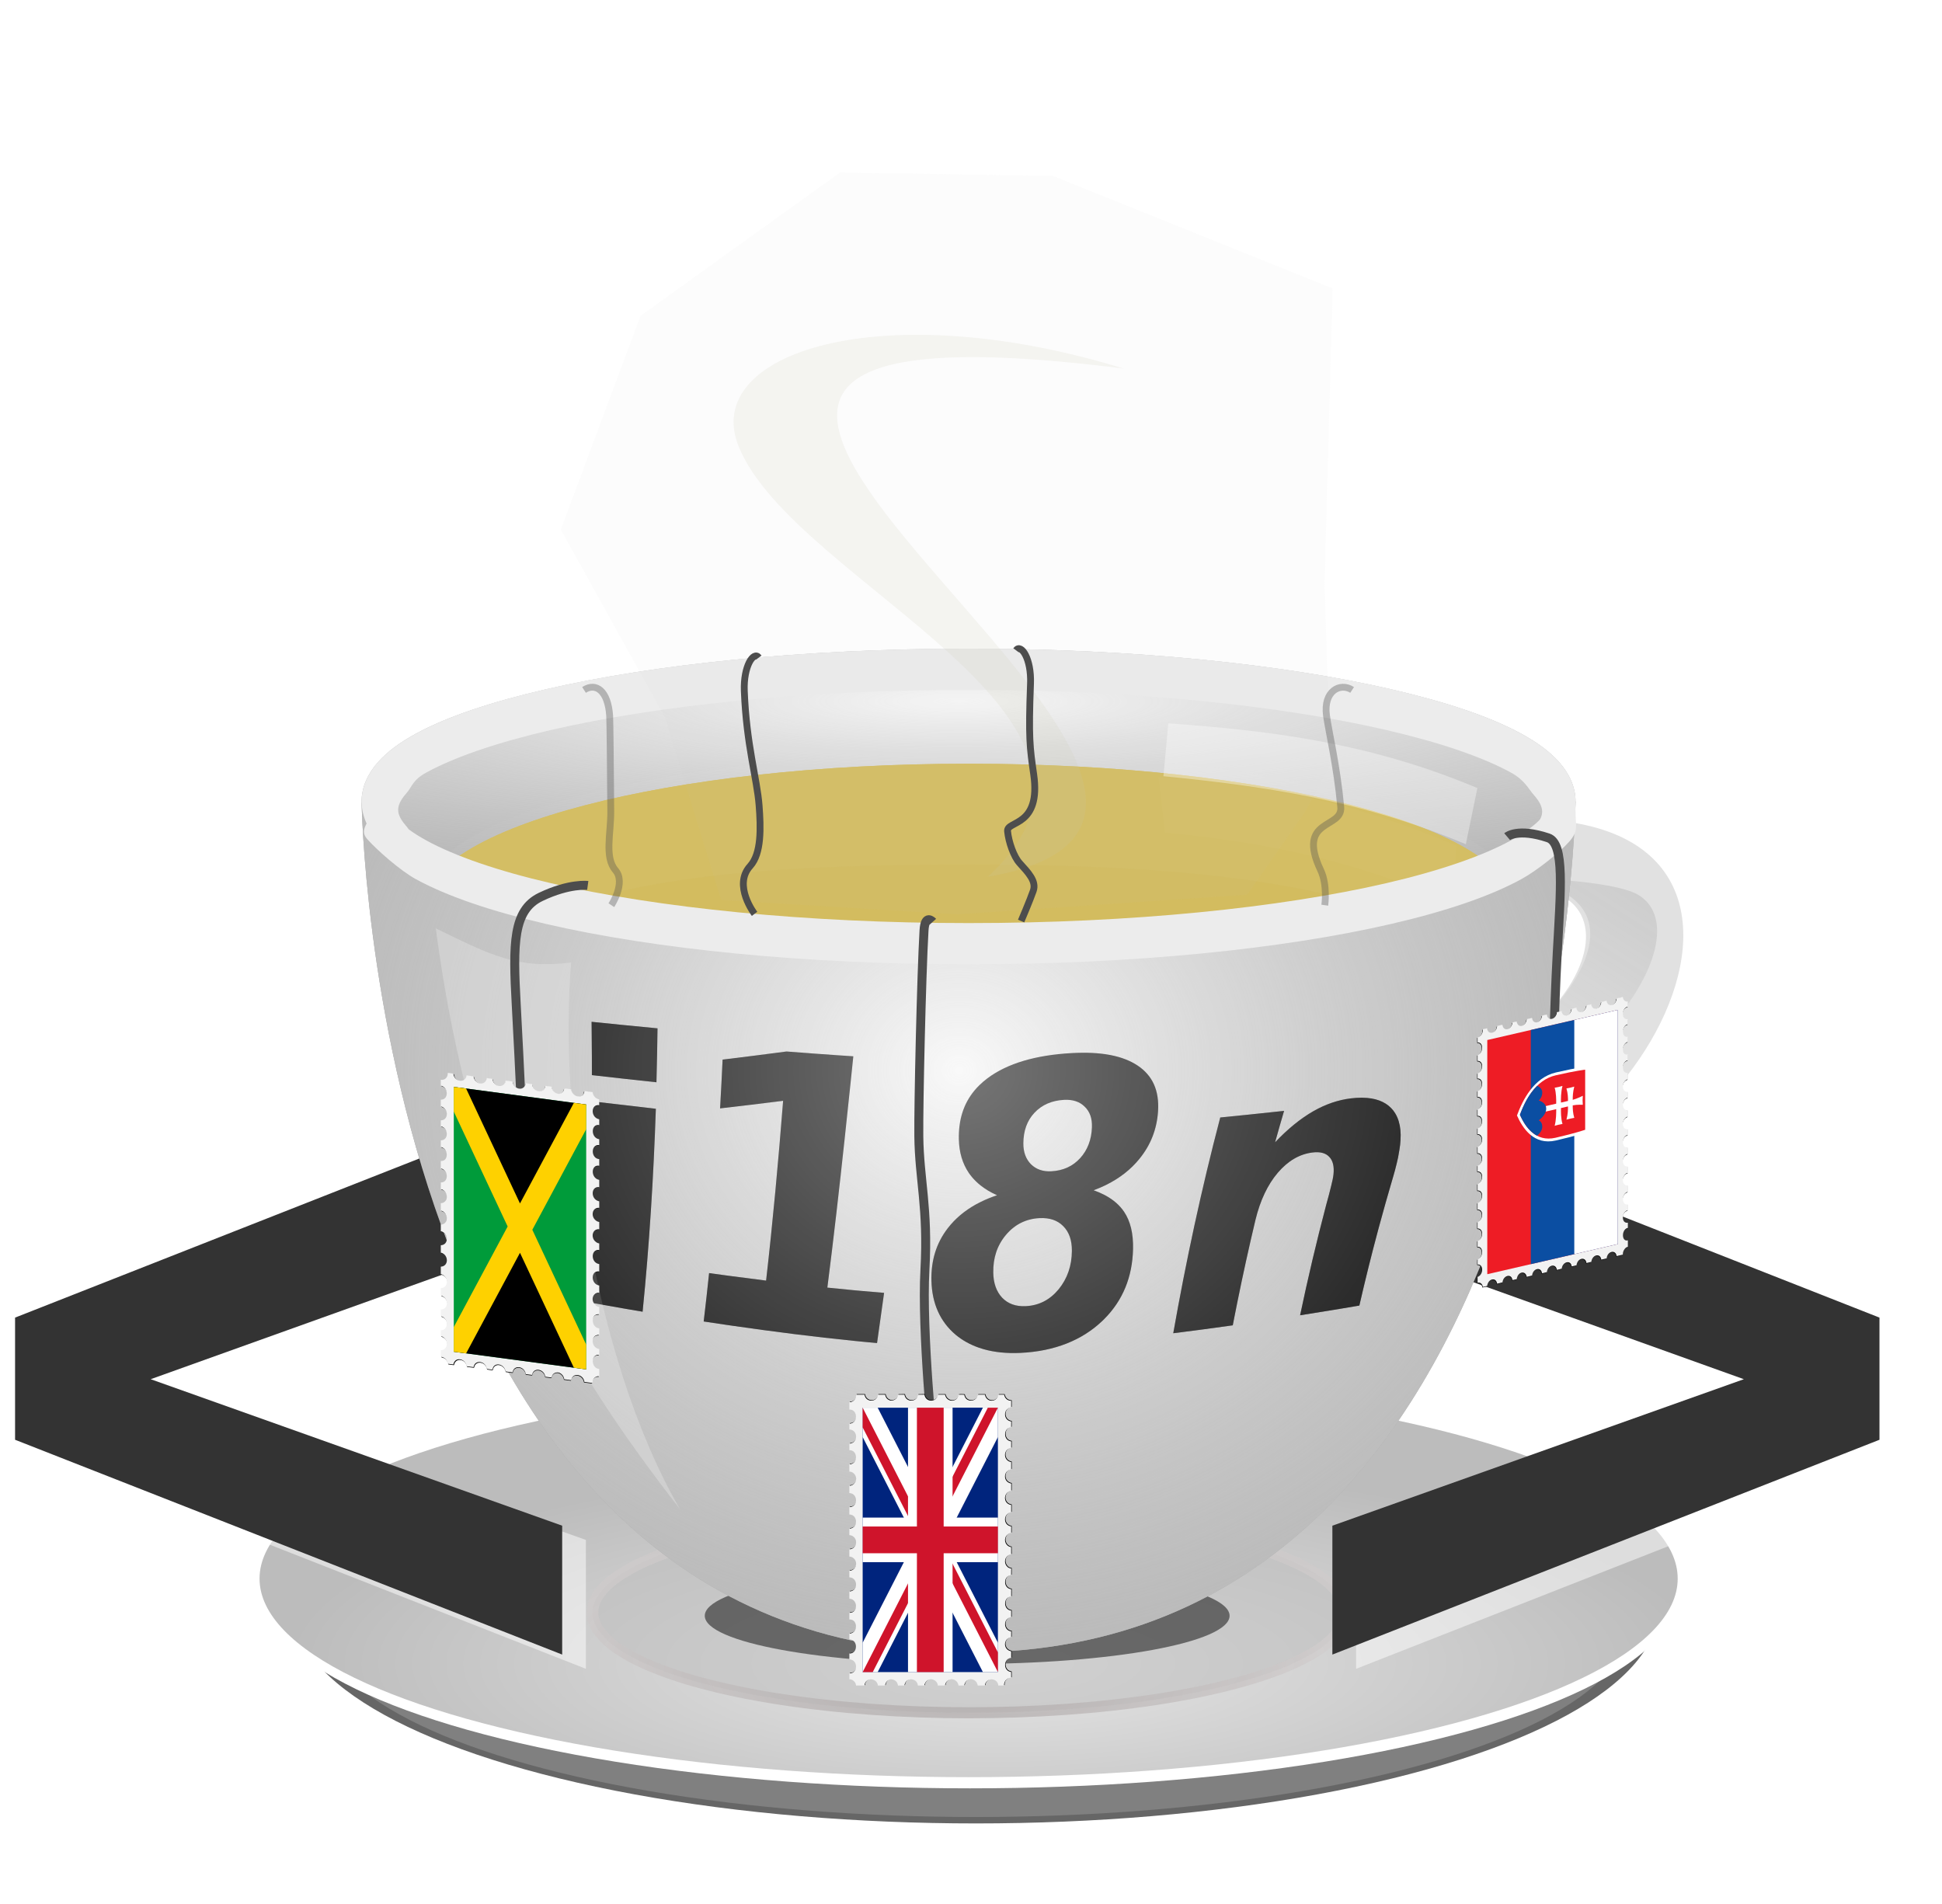 <?xml version="1.0" encoding="UTF-8" standalone="no"?>
<!-- Created with Inkscape (http://www.inkscape.org/) -->

<svg
   xmlns:dc="http://purl.org/dc/elements/1.1/"
   xmlns:cc="http://creativecommons.org/ns#"
   xmlns:rdf="http://www.w3.org/1999/02/22-rdf-syntax-ns#"
   xmlns:svg="http://www.w3.org/2000/svg"
   xmlns="http://www.w3.org/2000/svg"
   xmlns:sodipodi="http://sodipodi.sourceforge.net/DTD/sodipodi-0.dtd"
   xmlns:inkscape="http://www.inkscape.org/namespaces/inkscape"
   width="216.578mm"
   height="212.325mm"
   viewBox="0 0 767.404 752.332"
   id="svg2"
   version="1.1"
   inkscape:version="0.92.2 5c3e80d, 2017-08-06"
   sodipodi:docname="logo-jamlin.svg"
   inkscape:export-filename="/Users/marthol/Documents/Work/jamlin/jamlin_logo.png"
   inkscape:export-xdpi="66.059998"
   inkscape:export-ydpi="66.059998">
  <defs
     id="defs4">
    <inkscape:path-effect
       effect="envelope"
       id="path-effect2072"
       is_visible="true"
       yy="true"
       xx="false"
       bendpath1="m -99.366,584.543 c 0,0 116.585,13.125 174.877,13.125 58.292,0 174.877,-13.125 174.877,-13.125"
       bendpath2="m 250.388,584.543 c 0,0 1.388,20.135 -4.602,56.456 -5.989,36.321 -10.398,58.366 -10.398,58.366"
       bendpath3="m -80.616,699.364 c 0,0 97.835,18.75 156.127,18.75 58.292,0 159.877,-18.75 159.877,-18.75"
       bendpath4="m -99.366,584.543 c 0,0 -0.364,18.225 5.625,57.411 5.989,39.186 13.125,57.411 13.125,57.411"
       bendpath1-nodetypes="czc"
       bendpath3-nodetypes="czc"
       bendpath2-nodetypes="czc"
       bendpath4-nodetypes="czc" />
    <inkscape:path-effect
       effect="envelope"
       id="path-effect1147"
       is_visible="true"
       yy="true"
       xx="true"
       bendpath1="m -43.419,544.311 c 0,0 47.975,0 107.119,0 59.144,0 107.119,0 107.119,0"
       bendpath2="M 170.818,544.311 V 686.692"
       bendpath3="M -43.419,686.692 H 170.818"
       bendpath4="M -43.419,544.311 V 686.692"
       bendpath1-nodetypes="czc" />
    <inkscape:path-effect
       effect="envelope"
       id="path-effect1109"
       is_visible="true"
       yy="true"
       xx="true"
       bendpath1="M -54.198,533.331 H 181.597"
       bendpath2="M 181.597,533.331 V 697.268"
       bendpath3="M -54.198,697.268 H 181.597"
       bendpath4="M -54.198,533.331 V 697.268" />
    <inkscape:path-effect
       effect="envelope"
       id="path-effect1067"
       is_visible="true"
       yy="true"
       xx="true"
       bendpath1="M -320.901,533.331 H 62.662 446.225"
       bendpath2="M 446.225,533.331 V 697.268"
       bendpath3="m -320.901,697.268 h 767.126"
       bendpath4="M -320.901,533.331 V 697.268"
       bendpath1-nodetypes="ccc" />
    <inkscape:path-effect
       effect="envelope"
       id="path-effect5606"
       is_visible="true"
       yy="true"
       xx="true"
       bendpath1="M -54.198,533.331 H 63.913 182.024"
       bendpath2="M 182.024,533.331 V 697.695"
       bendpath3="M -54.198,697.695 H 182.024"
       bendpath4="M -54.198,533.331 V 697.695"
       bendpath1-nodetypes="ccc" />
    <inkscape:path-effect
       effect="envelope"
       id="path-effect5397"
       is_visible="true"
       yy="true"
       xx="true"
       bendpath1="m 27.399,27.416 c 0,0 350.67,0 1645.577,0 1294.907,0 1645.577,0 1645.577,0"
       bendpath2="m 3318.553,27.416 v 2289.994"
       bendpath3="M 27.399,2317.41 H 3318.553"
       bendpath4="m 27.399,27.416 v 2289.994"
       bendpath1-nodetypes="czc" />
    <inkscape:path-effect
       effect="envelope"
       id="path-effect5368"
       is_visible="true"
       yy="true"
       xx="true"
       bendpath1="m -1316.868,1207.089 c 0,0 1134.034,0 1701.052,0 567.017,0 1701.052,0 1701.052,0"
       bendpath2="m 2085.236,1207.089 v 858.877"
       bendpath3="M -1316.868,2065.966 H 2085.236"
       bendpath4="m -1316.868,1207.089 v 858.877"
       bendpath1-nodetypes="czc" />
    <inkscape:path-effect
       effect="envelope"
       id="path-effect237"
       is_visible="true"
       yy="true"
       xx="true"
       bendpath1="m -1349.3,-588.52 c 0,0 1081.943,343.403 3053.76,356.122 C 3676.277,-219.68 4758.22,-588.52 4758.22,-588.52"
       bendpath2="m 4758.22,-588.52 c 0,0 -178.061,1017.92 -356.122,1526.88 -178.061,508.96 -712.243,1526.88 -712.243,1526.88"
       bendpath3="m -280.935,2465.24 c 0,0 1204.889,356.122 1985.395,356.122 780.505,0 1985.395,-356.122 1985.395,-356.122"
       bendpath4="m -1349.3,-588.52 c 0,0 178.061,1017.92 356.122,1526.88 178.061,508.96 712.243,1526.88 712.243,1526.88"
       bendpath4-nodetypes="czc"
       bendpath2-nodetypes="czc"
       bendpath3-nodetypes="czc"
       bendpath1-nodetypes="czc" />
    <filter
       inkscape:collect="always"
       x="-0.052"
       y="-0.186"
       width="1.104"
       height="1.371"
       id="filter3829"
       style="color-interpolation-filters:sRGB">
      <feGaussianBlur
         inkscape:collect="always"
         stdDeviation="5.412"
         id="feGaussianBlur3831" />
    </filter>
    <filter
       inkscape:collect="always"
       id="filter3807"
       style="color-interpolation-filters:sRGB">
      <feGaussianBlur
         inkscape:collect="always"
         stdDeviation="0.858"
         id="feGaussianBlur3809" />
    </filter>
    <filter
       inkscape:collect="always"
       x="-0.072"
       y="-0.365"
       width="1.144"
       height="1.731"
       id="filter3949"
       style="color-interpolation-filters:sRGB">
      <feGaussianBlur
         inkscape:collect="always"
         stdDeviation="2.587"
         id="feGaussianBlur3951" />
    </filter>
    <filter
       inkscape:collect="always"
       id="filter3850"
       style="color-interpolation-filters:sRGB">
      <feGaussianBlur
         inkscape:collect="always"
         stdDeviation="1.299"
         id="feGaussianBlur3852" />
    </filter>
    <filter
       inkscape:collect="always"
       id="filter3878"
       style="color-interpolation-filters:sRGB">
      <feGaussianBlur
         inkscape:collect="always"
         stdDeviation="0.689"
         id="feGaussianBlur3880" />
    </filter>
    <filter
       inkscape:collect="always"
       x="-0.042"
       y="-0.105"
       width="1.084"
       height="1.209"
       id="filter3903"
       style="color-interpolation-filters:sRGB">
      <feGaussianBlur
         inkscape:collect="always"
         stdDeviation="2.236"
         id="feGaussianBlur3905" />
    </filter>
    <filter
       inkscape:collect="always"
       id="filter3808"
       style="color-interpolation-filters:sRGB">
      <feGaussianBlur
         inkscape:collect="always"
         stdDeviation="3.002"
         id="feGaussianBlur3810" />
    </filter>
    <filter
       inkscape:collect="always"
       inkscape:label="Torn edges"
       inkscape:menu-tooltip="Displace the outside of shapes and pictures without altering their content"
       x="-0.2"
       y="-0.2"
       width="1.4"
       height="1.4"
       inkscape:menu="Distort"
       id="filter3870"
       style="color-interpolation-filters:sRGB">
      <feGaussianBlur
         inkscape:collect="always"
         result="fbSourceGraphic"
         stdDeviation="3.883"
         id="feGaussianBlur3872" />
      <feColorMatrix
         in="fbSourceGraphic"
         result="fbSourceGraphicAlpha"
         values="0 0 0 -1 0 0 0 0 -1 0 0 0 0 -1 0 0 0 0 1 0"
         id="feColorMatrix3874" />
      <feTurbulence
         baseFrequency="0.05"
         result="result91"
         type="fractalNoise"
         numOctaves="5"
         id="feTurbulence3876" />
      <feDisplacementMap
         in="fbSourceGraphic"
         xChannelSelector="R"
         result="result5"
         in2="result91"
         yChannelSelector="A"
         scale="25"
         id="feDisplacementMap3878" />
      <feComposite
         in="fbSourceGraphic"
         in2="result5"
         operator="atop"
         id="feComposite3880" />
    </filter>
    <radialGradient
       inkscape:collect="always"
       r="107"
       gradientTransform="matrix(2.933,6.6487e-7,-5.9363e-7,2.619,-890.035,-612.535)"
       cx="323.37"
       cy="457.92"
       gradientUnits="userSpaceOnUse"
       id="radialGradient15140">
      <stop
         offset="0"
         style="stop-color:#f9f9f9"
         id="stop3786" />
      <stop
         offset="1"
         style="stop-color:#cccccc;stop-opacity:0"
         id="stop3788" />
    </radialGradient>
    <radialGradient
       inkscape:collect="always"
       r="107"
       gradientTransform="matrix(6.18,1.3483e-7,0,0.943,-745.025,458.805)"
       cx="130"
       cy="-18.99"
       gradientUnits="userSpaceOnUse"
       id="radialGradient15149">
      <stop
         offset="0"
         style="stop-color:#f7f7f7"
         id="stop3816" />
      <stop
         offset="1"
         style="stop-color:#cecece;stop-opacity:0"
         id="stop3818" />
    </radialGradient>
    <radialGradient
       inkscape:collect="always"
       r="125.5"
       gradientTransform="matrix(2.242,0,0,0.634,-666.475,396.098)"
       cx="330"
       cy="670.39"
       gradientUnits="userSpaceOnUse"
       id="radialGradient15152">
      <stop
         offset="0"
         style="stop-color:#e6e6e6"
         id="stop3769" />
      <stop
         offset="1"
         style="stop-color:#bcbcbc"
         id="stop3771" />
    </radialGradient>
    <radialGradient
       inkscape:collect="always"
       r="125.5"
       gradientTransform="matrix(1.036,0.037,-0.024,0.429,5.253,328.88)"
       cx="317.6"
       cy="698.26"
       gradientUnits="userSpaceOnUse"
       id="radialGradient15154">
      <stop
         offset="0"
         style="stop-color:#978f8f"
         id="stop3791" />
      <stop
         offset="1"
         style="stop-color:#d1cbcb"
         id="stop3793" />
    </radialGradient>
    <linearGradient
       inkscape:collect="always"
       x1="588"
       y1="71.52"
       gradientTransform="translate(-258.485,424.335)"
       x2="523.82"
       gradientUnits="userSpaceOnUse"
       y2="172.52"
       id="linearGradient15159">
      <stop
         offset="0"
         style="stop-color:#808080"
         id="stop3819" />
      <stop
         offset="1"
         style="stop-color:#808080;stop-opacity:0"
         id="stop3821" />
    </linearGradient>
    <filter
       x="-0.009"
       y="-0.017"
       width="1.019"
       height="1.034"
       style="color-interpolation-filters:sRGB"
       id="filter6669">
      <feGaussianBlur
         stdDeviation="12.781"
         id="feGaussianBlur6671" />
    </filter>
    <clipPath
       clipPathUnits="userSpaceOnUse"
       id="clipPath4146">
      <path
         d="m 0.499,-0.384 c 0.059,0.004 0.117,0.008 0.176,0.013 0.631,0.046 1.257,0.101 1.877,0.15 0,0 3e-7,2e-8 3e-7,2e-8 0.621,0.049 1.21,0.09 1.814,0.119 0.559,0.026 1.092,0.041 1.624,0.043 -10e-8,0 0.003,1.169e-5 0.003,1.169e-5 0.534,0.003 1.07,-0.009 1.632,-0.032 0,0 5e-7,-2e-8 5e-7,-2e-8 0.605,-0.026 1.197,-0.065 1.82,-0.113 0.622,-0.048 1.25,-0.102 1.883,-0.149 0.062,-0.005 0.124,-0.009 0.187,-0.014 -7.2e-5,3.5933e-4 -0.011,0.056 -0.011,0.057 0,0 0,10e-9 0,2e-8 -0.043,0.216 -0.088,0.453 -0.131,0.674 0,0 0,10e-9 0,2e-8 -0.042,0.221 -0.085,0.429 -0.131,0.636 0,0 0,10e-9 0,10e-9 -0.041,0.187 -0.084,0.341 -0.131,0.466 0,0 0,0 0,0 -0.049,0.132 -0.102,0.315 -0.157,0.558 0,0 0,0 0,0 -0.064,0.274 -0.132,0.583 -0.2,0.929 0,0 0,1e-7 0,1e-7 0,0 0,2e-7 0,2e-7 0,0 0,1e-7 0,1e-7 -0.073,0.365 -0.147,0.763 -0.22,1.192 0,0 0,0 0,0 -0.027,0.158 -0.054,0.321 -0.081,0.487 -0.051,0.003 -0.101,0.006 -0.152,0.009 C 9.792,4.671 9.266,4.73 8.771,4.785 8.261,4.841 7.793,4.893 7.3,4.931 6.846,4.965 6.418,4.985 5.992,4.984 c -2e-7,0 -0.003,-3.7e-6 -0.003,-3.7e-6 C 5.565,4.984 5.139,4.962 4.688,4.927 4.196,4.888 3.731,4.836 3.223,4.779 c 0,0 -5e-7,0 -5e-7,0 -0.494,-0.055 -1.017,-0.114 -1.522,-0.146 -0.048,-0.003 -0.095,-0.006 -0.143,-0.008"
         id="path4148"
         inkscape:original-d="M 0,0 H 12 V 6 H 0"
         inkscape:connector-curvature="0"
         style="fill:#009b3a" />
    </clipPath>
    <filter
       inkscape:collect="always"
       style="color-interpolation-filters:sRGB"
       id="filter4769"
       x="-0.071"
       width="1.142"
       y="-0.07"
       height="1.14">
      <feGaussianBlur
         inkscape:collect="always"
         stdDeviation="6.387"
         id="feGaussianBlur4771" />
    </filter>
    <filter
       inkscape:collect="always"
       style="color-interpolation-filters:sRGB"
       id="filter4773"
       x="-0.071"
       width="1.142"
       y="-0.07"
       height="1.14">
      <feGaussianBlur
         inkscape:collect="always"
         stdDeviation="6.387"
         id="feGaussianBlur4775" />
    </filter>
    <filter
       x="-0.009"
       y="-0.017"
       width="1.019"
       height="1.034"
       style="color-interpolation-filters:sRGB"
       id="filter6669-1">
      <feGaussianBlur
         stdDeviation="12.781"
         id="feGaussianBlur6671-4" />
    </filter>
    <clipPath
       clipPathUnits="userSpaceOnUse"
       id="clipPath4146-1">
      <path
         d="M 0,0 H 12 V 6 H 0"
         id="path4148-4"
         inkscape:connector-curvature="0"
         style="fill:#009b3a" />
    </clipPath>
    <filter
       x="-0.015"
       y="-0.01"
       width="1.029"
       height="1.02"
       style="color-interpolation-filters:sRGB"
       id="filter4699">
      <feGaussianBlur
         stdDeviation="13.923"
         id="feGaussianBlur4701" />
    </filter>
    <filter
       x="-0.009"
       y="-0.017"
       width="1.019"
       height="1.034"
       style="color-interpolation-filters:sRGB"
       id="filter6669-10">
      <feGaussianBlur
         stdDeviation="12.781"
         id="feGaussianBlur6671-2" />
    </filter>
    <clipPath
       clipPathUnits="userSpaceOnUse"
       id="clipPath4245">
      <path
         d="m 80,40.051 v 400 h 800 v -400 z"
         id="path4247"
         inkscape:connector-curvature="0"
         style="fill:#00247d" />
    </clipPath>
    <clipPath
       id="t">
      <path
         d="m 0.428,0 c 0.014,0 0.027,0 0.04,0 -0.006,0 -0.012,0 -0.017,0 -0.008,0 -0.015,0 -0.023,0 -0.006,0 -0.011,0 -0.015,0 -0.013,0 -0.027,0 -0.04,0 0.018,0 0.037,0 0.055,0 -0.014,0 -0.028,0 -0.042,0 0.005,0 0.01,0 0.016,0 0.009,0 0.018,0 0.026,0 0.006,0 0.011,0 0.018,0 0.014,0 0.028,0 0.042,0 -0.02,0 -0.04,0 -0.06,0 z"
         id="path5-8"
         inkscape:connector-curvature="0" />
    </clipPath>
    <filter
       x="-0.009"
       y="-0.017"
       width="1.019"
       height="1.034"
       style="color-interpolation-filters:sRGB"
       id="filter6669-4">
      <feGaussianBlur
         stdDeviation="12.781"
         id="feGaussianBlur6671-3" />
    </filter>
    <clipPath
       clipPathUnits="userSpaceOnUse"
       id="clipPath4245-1">
      <path
         d="m 80,40.051 v 400 h 800 v -400 z"
         id="path4247-7"
         inkscape:connector-curvature="0"
         style="fill:#00247d" />
    </clipPath>
    <clipPath
       id="t-9">
      <path
         d="m 30,15 h 30 v 15 z m 0,0 V 30 H 0 Z m 0,0 H 0 V 0 Z m 0,0 V 0 h 30 z"
         id="path5-8-4"
         inkscape:connector-curvature="0" />
    </clipPath>
    <filter
       inkscape:collect="always"
       style="color-interpolation-filters:sRGB"
       id="filter2142"
       x="-0.3"
       width="1.83"
       y="-0.01"
       height="1.02">
      <feGaussianBlur
         inkscape:collect="always"
         stdDeviation="0.34"
         id="feGaussianBlur2144" />
    </filter>
    <filter
       x="-0.009"
       y="-0.017"
       width="1.019"
       height="1.034"
       style="color-interpolation-filters:sRGB"
       id="filter6669-0">
      <feGaussianBlur
         stdDeviation="12.781"
         id="feGaussianBlur6671-45" />
    </filter>
    <clipPath
       clipPathUnits="userSpaceOnUse"
       id="clipPath4146-12">
      <path
         d="M 0,0 H 12 V 6 H 0"
         id="path4148-3"
         inkscape:connector-curvature="0"
         style="fill:#009b3a" />
    </clipPath>
    <filter
       x="-0.009"
       y="-0.017"
       width="1.019"
       height="1.034"
       style="color-interpolation-filters:sRGB"
       id="filter6669-7">
      <feGaussianBlur
         stdDeviation="12.781"
         id="feGaussianBlur6671-24" />
    </filter>
    <clipPath
       clipPathUnits="userSpaceOnUse"
       id="clipPath4146-18">
      <path
         d="M 0,0 H 12 V 6 H 0"
         id="path4148-2"
         inkscape:connector-curvature="0"
         style="fill:#009b3a" />
    </clipPath>
    <filter
       x="-0.009"
       y="-0.017"
       width="1.019"
       height="1.034"
       style="color-interpolation-filters:sRGB"
       id="filter6669-3">
      <feGaussianBlur
         stdDeviation="12.781"
         id="feGaussianBlur6671-9" />
    </filter>
    <clipPath
       clipPathUnits="userSpaceOnUse"
       id="clipPath4146-4">
      <path
         d="M 0,0 H 12 V 6 H 0"
         id="path4148-9"
         inkscape:connector-curvature="0"
         style="fill:#009b3a" />
    </clipPath>
    <filter
       x="-0.009"
       y="-0.017"
       width="1.019"
       height="1.034"
       style="color-interpolation-filters:sRGB"
       id="filter6669-5">
      <feGaussianBlur
         stdDeviation="12.781"
         id="feGaussianBlur6671-1" />
    </filter>
    <clipPath
       clipPathUnits="userSpaceOnUse"
       id="clipPath4245-3">
      <path
         d="m 80,40.051 v 400 h 800 v -400 z"
         id="path4247-2"
         inkscape:connector-curvature="0"
         style="fill:#00247d" />
    </clipPath>
    <clipPath
       id="t-6">
      <path
         d="m 30,15 h 30 v 15 z m 0,0 V 30 H 0 Z m 0,0 H 0 V 0 Z m 0,0 V 0 h 30 z"
         id="path5-8-9"
         inkscape:connector-curvature="0" />
    </clipPath>
    <filter
       x="-0.009"
       y="-0.017"
       width="1.019"
       height="1.034"
       style="color-interpolation-filters:sRGB"
       id="filter6669-11">
      <feGaussianBlur
         stdDeviation="12.781"
         id="feGaussianBlur6671-26" />
    </filter>
    <clipPath
       clipPathUnits="userSpaceOnUse"
       id="clipPath4245-9">
      <path
         d="m 80,40.051 v 400 h 800 v -400 z"
         id="path4247-1"
         inkscape:connector-curvature="0"
         style="fill:#00247d" />
    </clipPath>
    <clipPath
       id="t-90">
      <path
         d="m 30,15 h 30 v 15 z m 0,0 V 30 H 0 Z m 0,0 H 0 V 0 Z m 0,0 V 0 h 30 z"
         id="path5-8-6"
         inkscape:connector-curvature="0" />
    </clipPath>
    <filter
       x="-0.015"
       y="-0.01"
       width="1.029"
       height="1.02"
       style="color-interpolation-filters:sRGB"
       id="filter4699-3">
      <feGaussianBlur
         stdDeviation="13.923"
         id="feGaussianBlur4701-8" />
    </filter>
    <filter
       inkscape:collect="always"
       style="color-interpolation-filters:sRGB"
       id="filter8589"
       x="-0.34"
       width="1.71"
       y="-0.05"
       height="1.05">
      <feGaussianBlur
         inkscape:collect="always"
         stdDeviation="0.289"
         id="feGaussianBlur8591" />
    </filter>
    <filter
       inkscape:collect="always"
       style="color-interpolation-filters:sRGB"
       id="filter8715"
       x="-0.224"
       width="1.447"
       y="-0.233"
       height="1.465">
      <feGaussianBlur
         inkscape:collect="always"
         stdDeviation="28.41"
         id="feGaussianBlur8717" />
    </filter>
  </defs>
  <sodipodi:namedview
     id="base"
     pagecolor="#ffffff"
     bordercolor="#666666"
     borderopacity="1.0"
     inkscape:pageopacity="0.0"
     inkscape:pageshadow="2"
     inkscape:zoom="0.49099585"
     inkscape:cx="209.29002"
     inkscape:cy="260.49004"
     inkscape:document-units="px"
     inkscape:current-layer="layer1"
     showgrid="false"
     inkscape:window-width="1676"
     inkscape:window-height="1005"
     inkscape:window-x="0"
     inkscape:window-y="1"
     inkscape:window-maximized="1"
     inkscape:snap-global="false"
     fit-margin-top="0"
     fit-margin-left="0"
     fit-margin-right="0"
     fit-margin-bottom="0" />
  <g
     inkscape:label="Layer 1"
     inkscape:groupmode="layer"
     id="layer1"
     style="display:inline"
     transform="translate(320.717,-163.773)">
    <ellipse
       transform="matrix(2.159,0,0,2.449,-636.745,-713.335)"
       style="fill:#666666;filter:url(#filter3829)"
       id="path3811"
       cx="325"
       cy="617.362"
       rx="125"
       ry="35" />
    <ellipse
       style="fill:#808080;stroke-width:2.129"
       id="path3781"
       cx="64.867"
       cy="805.002"
       rx="258.362"
       ry="76.758" />
    <ellipse
       style="fill:#ffffff;stroke-width:2.242"
       id="path3775"
       cx="62.605"
       cy="791.974"
       rx="280.2"
       ry="78.456" />
    <ellipse
       style="fill:url(#radialGradient15152);stroke-width:2.242"
       id="path2987"
       cx="62.045"
       cy="787.554"
       rx="280.2"
       ry="78.456" />
    <ellipse
       transform="matrix(1.19,0,0,1.133,-324.599,101.445)"
       style="opacity:0.733;fill:#bdbdbd;stroke:url(#radialGradient15154);stroke-width:3.861;stroke-linecap:round;stroke-linejoin:round;filter:url(#filter3807)"
       id="path3783"
       cx="325"
       cy="617.362"
       rx="125"
       ry="35" />
    <ellipse
       transform="matrix(2.242,0,0,2.242,-235.029,296.045)"
       style="opacity:0.812;fill:#333333;filter:url(#filter3949)"
       id="path3938"
       cx="132.25"
       cy="225.78"
       rx="46.25"
       ry="8.5" />
    <path
       inkscape:connector-curvature="0"
       style="fill:#e1e1e1"
       sodipodi:nodetypes="ccccc"
       d="m 258.745,488.895 -1.232,26.454 c 87.84,-15.545 41.072,72.978 -20,72 l -1,45 c 90.651,8.959 178.32,-162.67 22.232,-143.45 z"
       id="path3813" />
    <path
       inkscape:connector-curvature="0"
       style="opacity:0.49;fill:url(#linearGradient15159);filter:url(#filter3850)"
       sodipodi:nodetypes="cscc"
       d="m 275.825,510.585 c 0,0 41.833,0.381 51.693,7.319 27.193,19.135 -35.523,96.704 -82.672,75.478 31.459,-3.421 104.79,-74.757 30.979,-82.797 z"
       id="path3815" />
    <path
       inkscape:connector-curvature="0"
       style="fill:#a9a9a9"
       sodipodi:nodetypes="sssscscssss"
       d="m 62.025,420.095 c -65.086,0 -123.98,6.122 -166.93,16.041 -21.474,4.96 -38.975,10.751 -51.487,17.582 -6.256,3.416 -11.232,7.036 -14.991,11.278 -3.759,4.242 -6.445,9.551 -6.445,15.481 0,0 4.483,336.24 239.85,336.24 235.367,0 239.85,-336.24 239.85,-336.24 0,-5.93 -2.686,-11.239 -6.445,-15.481 -3.759,-4.242 -8.735,-7.862 -14.991,-11.278 -12.511,-6.832 -30.012,-12.623 -51.487,-17.582 -42.948,-9.919 -101.84,-16.041 -166.93,-16.041 z"
       id="path3801" />
    <path
       d="m 62.025,420.095 c -65.086,0 -123.98,6.122 -166.93,16.041 -21.474,4.96 -38.975,10.751 -51.487,17.582 -6.256,3.416 -11.232,7.036 -14.991,11.278 -3.759,4.242 -6.445,9.551 -6.445,15.481 0,0 4.483,336.24 239.85,336.24 235.367,0 239.85,-336.24 239.85,-336.24 0,-5.93 -2.686,-11.239 -6.445,-15.481 -3.759,-4.242 -8.735,-7.862 -14.991,-11.278 -12.511,-6.832 -30.012,-12.623 -51.487,-17.582 -42.948,-9.919 -101.84,-16.041 -166.93,-16.041 z"
       style="fill:url(#radialGradient15149)"
       sodipodi:nodetypes="sssscscssss"
       inkscape:connector-curvature="0"
       id="path3812" />
    <path
       d="m 62.035,465.555 c -59.032,0 -112.43,6.229 -151.38,16.372 -19.477,5.071 -35.354,11.032 -46.702,18.018 -5.674,3.493 -10.215,7.183 -13.624,11.521 -3.409,4.338 -5.83,9.789 -5.83,15.852 0,6.063 2.421,11.428 5.83,15.766 3.409,4.338 7.95,8.028 13.624,11.521 11.348,6.986 27.225,13.033 46.702,18.104 38.953,10.143 92.352,16.285 151.38,16.285 59.032,0 112.43,-6.143 151.38,-16.285 19.477,-5.071 35.354,-11.119 46.702,-18.104 5.674,-3.493 10.215,-7.183 13.624,-11.521 3.409,-4.338 5.83,-9.702 5.83,-15.766 0,-6.063 -2.421,-11.515 -5.83,-15.852 -3.4,-4.344 -7.94,-8.035 -13.61,-11.528 -11.35,-6.985 -27.23,-12.946 -46.7,-18.017 -38.953,-10.143 -92.352,-16.372 -151.38,-16.372 z"
       style="color:#000000;text-indent:0;text-transform:none;fill:#d3bc5f"
       sodipodi:nodetypes="sssssssssssssssss"
       inkscape:connector-curvature="0"
       id="path3822" />
    <path
       inkscape:connector-curvature="0"
       style="color:#000000;text-indent:0;text-transform:none;fill:#d3bc5f"
       sodipodi:nodetypes="sssssssssssssssss"
       d="m 62.035,465.555 c -59.032,0 -112.43,6.229 -151.38,16.372 -19.477,5.071 -35.354,11.032 -46.702,18.018 -5.674,3.493 -10.215,7.183 -13.624,11.521 -3.409,4.338 -5.83,9.789 -5.83,15.852 0,6.063 2.421,11.428 5.83,15.766 3.409,4.338 7.95,8.028 13.624,11.521 11.348,6.986 27.225,13.033 46.702,18.104 38.953,10.143 92.352,16.285 151.38,16.285 59.032,0 112.43,-6.143 151.38,-16.285 19.477,-5.071 35.354,-11.119 46.702,-18.104 5.674,-3.493 10.215,-7.183 13.624,-11.521 3.409,-4.338 5.83,-9.702 5.83,-15.766 0,-6.063 -2.421,-11.515 -5.83,-15.852 -3.4,-4.344 -7.94,-8.035 -13.61,-11.528 -11.35,-6.985 -27.23,-12.946 -46.7,-18.017 -38.953,-10.143 -92.352,-16.372 -151.38,-16.372 z"
       id="path3882" />
    <path
       inkscape:connector-curvature="0"
       id="path1246"
       style="font-style:normal;font-variant:normal;font-weight:bold;font-stretch:normal;font-size:medium;line-height:1.25;font-family:monospace;-inkscape-font-specification:'monospace Bold';letter-spacing:0px;word-spacing:0px;opacity:0.7;fill:#ffffff;fill-opacity:1;stroke:none;stroke-width:10.472;filter:url(#filter4769)"
       d="m -89.192,656.094 -162.607,58.293 162.607,57.884 v 50.93 l -216.195,-84.883 v -48.271 l 216.195,-85.087 z" />
    <g
       aria-label="&lt;"
       style="font-style:normal;font-weight:normal;font-size:418.891px;line-height:1.25;font-family:sans-serif;letter-spacing:0px;word-spacing:0px;fill:#333333;fill-opacity:1;stroke:none;stroke-width:10.472"
       id="text231"
       transform="translate(150,75)">
      <path
         inkscape:connector-curvature="0"
         d="m -248.567,575.469 -162.607,58.293 162.607,57.884 v 50.93 l -216.195,-84.883 v -48.271 l 216.195,-85.087 z"
         style="font-style:normal;font-variant:normal;font-weight:bold;font-stretch:normal;font-family:monospace;-inkscape-font-specification:'monospace Bold';fill:#333333;stroke-width:10.472"
         id="path1250" />
    </g>
    <path
       transform="matrix(2.242,0,0,2.242,-233.029,290.085)"
       inkscape:connector-curvature="0"
       sodipodi:nodetypes="sssssccsssssccsssss"
       d="m 131.62,76.281 c -26.335,0 -50.154,2.788 -67.531,7.312 -8.689,2.262 -15.781,4.915 -20.844,8.031 -2.531,1.558 -4.542,3.19 -6.062,5.125 -1.521,1.935 -2.594,4.389 -2.594,7.094 0,2.705 1.073,5.096 2.594,7.031 0.253,0.322 0.531,0.63 0.812,0.938 1.405,-1.53 5.712,-0.861 7.813,-2.155 5.062,-3.116 12.155,-5.769 20.844,-8.031 17.378,-4.525 38.949,-5.56 65.283,-5.56 26.335,0 48.424,1.477 65.802,6.002 8.689,2.262 15.781,4.915 20.844,8.031 2.102,1.294 5.259,0.182 6.664,1.713 0.281,-0.307 0.559,-0.615 0.812,-0.938 1.521,-1.935 2.625,-4.326 2.625,-7.031 0,-2.705 -1.104,-5.159 -2.625,-7.094 -1.521,-1.935 -3.531,-3.567 -6.062,-5.125 -5.062,-3.116 -12.155,-5.769 -20.844,-8.031 -17.378,-4.525 -41.196,-7.312 -67.531,-7.312 z"
       style="color:#000000;text-indent:0;text-transform:none;opacity:0.202;fill:#d8d8d8;filter:url(#filter3878)"
       id="path3824" />
    <path
       inkscape:connector-curvature="0"
       id="path1243"
       style="font-style:normal;font-variant:normal;font-weight:bold;font-stretch:normal;font-size:medium;line-height:1.25;font-family:monospace;-inkscape-font-specification:'monospace Bold';letter-spacing:0px;word-spacing:0px;opacity:0.7;fill:#ffffff;fill-opacity:1;stroke:none;stroke-width:10.472;filter:url(#filter4773)"
       d="m -378.287,556.719 -162.607,58.293 162.607,57.884 v 50.93 l -216.195,-84.883 v -48.271 l 216.195,-85.087 z"
       transform="matrix(-1,0,0,1,-163.125,99.375)" />
    <g
       aria-label="&lt;"
       transform="matrix(-1,0,0,1,-172.5,75)"
       style="font-style:normal;font-weight:normal;font-size:418.891px;line-height:1.25;font-family:sans-serif;letter-spacing:0px;word-spacing:0px;fill:#333333;fill-opacity:1;stroke:none;stroke-width:10.472"
       id="text235">
      <path
         inkscape:connector-curvature="0"
         d="m -378.287,575.469 -162.607,58.293 162.607,57.884 v 50.93 l -216.195,-84.883 v -48.271 l 216.195,-85.087 z"
         style="font-style:normal;font-variant:normal;font-weight:bold;font-stretch:normal;font-family:monospace;-inkscape-font-specification:'monospace Bold';fill:#333333;stroke-width:10.472"
         id="path1254" />
    </g>
    <path
       inkscape:connector-curvature="0"
       style="fill:#b5b5b5"
       sodipodi:nodetypes="csccc"
       d="m -177.815,480.465 c 0,0 4.483,336.27 239.85,336.27 235.367,0 239.85,-336.27 239.85,-336.27 -59.38,55.195 -185.1,53.863 -239.85,54.247 -47.428,-9.048 -232.78,-4.109 -239.85,-54.247 z"
       id="path3833" />
    <g
       aria-label="i18n"
       style="font-style:normal;font-weight:normal;font-size:148.363px;line-height:1.25;font-family:sans-serif;letter-spacing:0px;word-spacing:0px;fill:#000000;fill-opacity:1;stroke:none;stroke-width:3.709"
       id="text2061"
       transform="translate(-9.375,-18.75)">
      <path
         style="font-style:italic;font-variant:normal;font-weight:bold;font-stretch:normal;font-family:sans-serif;-inkscape-font-specification:'sans-serif Bold Italic';fill:#000000;stroke-width:3.709"
         d="m -77.333,617.707 c 0.706,0.086 1.412,0.172 2.118,0.257 0.354,0.043 0.709,0.086 1.063,0.128 7.322,0.883 14.648,1.736 21.978,2.559 -0.918,27.085 -2.579,53.839 -5.237,80.188 -2.074,-0.348 -4.147,-0.7 -6.219,-1.056 0,0 0,0 0,0 -0.33,-0.057 -0.66,-0.114 -0.991,-0.171 -3.878,-0.669 -7.752,-1.351 -11.622,-2.054 -0.094,-0.017 -0.188,-0.034 -0.282,-0.051 0,0 0,0 -10e-7,0 -1.047,-0.19 -2.093,-0.382 -3.138,-0.576 -0.025,-0.005 -0.05,-0.009 -0.075,-0.014 -0.272,-0.05 -0.543,-0.101 -0.814,-0.152 -0.006,-10e-4 -0.013,-0.002 -0.019,-0.004 -0.065,-0.012 -0.131,-0.025 -0.196,-0.037 0.002,-0.028 0.09,-1.051 0.093,-1.079 -5e-6,6e-5 0.009,-0.105 0.009,-0.105 0.126,-1.489 0.248,-2.986 0.366,-4.479 0,0 0,0 0,0 -2.8e-5,3.5e-4 0.032,-0.411 0.032,-0.411 0,0 0,0 0,0 0.451,-5.74 0.843,-11.545 1.183,-17.333 0,0 0,0 0,0 1.1e-5,-2e-4 0.091,-1.565 0.091,-1.565 0,0 0,0 0,0 1.013,-17.766 1.536,-35.899 1.66,-54.048 z m -0.234,-31.42 c 8.681,0.893 17.365,1.754 26.052,2.581 -0.096,7.125 -0.235,14.229 -0.423,21.312 -8.047,-0.856 -16.091,-1.747 -24.13,-2.669 -0.358,-0.041 -0.716,-0.082 -1.075,-0.123 -0.102,-0.012 -0.204,-0.024 -0.306,-0.035 10e-7,-5.3e-4 0.003,-1.567 0.003,-1.567 0.002,-1.836 2.01e-4,-3.674 -0.005,-5.513 -0.014,-4.651 -0.053,-9.312 -0.115,-13.985 z"
         id="path2063"
         inkscape:connector-curvature="0" />
      <path
         style="font-style:italic;font-variant:normal;font-weight:bold;font-stretch:normal;font-family:sans-serif;-inkscape-font-specification:'sans-serif Bold Italic';fill:#000000;stroke-width:3.709"
         d="m -31.136,685.581 c 1.777,0.246 3.555,0.49 5.333,0.731 0.956,0.129 1.911,0.258 2.867,0.386 4.776,0.639 9.552,1.257 14.33,1.85 2.682,-23.545 4.842,-47.141 6.722,-71.055 -8.35,1.069 -16.644,2.065 -24.91,3.004 0.364,-6.412 0.695,-12.835 0.997,-19.276 8.372,-1.012 16.779,-2.075 25.254,-3.206 6.791,0.534 13.585,1.036 20.38,1.496 1.375,0.093 2.749,0.184 4.123,0.274 0.633,0.041 1.265,0.082 1.898,0.123 0.149,-1.455 -1.2,11.662 -1.051,10.207 -0.77,7.421 -1.539,14.711 -2.341,22.112 -2.132,19.833 -4.365,39.454 -6.87,59.09 3.396,0.352 6.793,0.688 10.19,1.006 1.268,0.118 2.535,0.233 3.801,0.346 2.81,0.253 5.62,0.495 8.43,0.722 -0.908,6.626 -1.834,13.234 -2.787,19.839 -1.673,-0.151 -3.346,-0.308 -5.018,-0.469 -1.252,-0.121 -2.504,-0.244 -3.756,-0.369 -2e-6,0 -3e-6,0 -4e-6,0 -16.098,-1.614 -32.152,-3.668 -48.172,-5.978 -10e-7,0 -3e-6,0 -4e-6,0 -0.943,-0.136 -1.886,-0.273 -2.828,-0.411 -2.91,-0.425 -5.818,-0.859 -8.725,-1.301 0.758,-6.354 1.467,-12.727 2.132,-19.12 z"
         id="path2065"
         inkscape:connector-curvature="0" />
      <path
         style="font-style:italic;font-variant:normal;font-weight:bold;font-stretch:normal;font-family:sans-serif;-inkscape-font-specification:'sans-serif Bold Italic';fill:#000000;stroke-width:3.709"
         d="m 99.397,663.864 c -5.285,0.276 -9.702,2.458 -13.207,6.604 -3.461,4.094 -5.125,9.042 -5.033,14.921 0.066,4.2 1.254,7.533 3.549,9.956 2.295,2.372 5.384,3.489 9.273,3.303 5.258,-0.25 9.592,-2.516 13.031,-6.691 3.44,-4.227 5.186,-9.312 5.217,-15.204 0.022,-4.187 -1.114,-7.423 -3.441,-9.74 -2.282,-2.32 -5.414,-3.356 -9.39,-3.148 z m -16.745,-9.042 c -2.459,-1.095 -4.62,-2.387 -6.483,-3.862 -0.691,-0.548 -1.339,-1.121 -1.945,-1.719 -1.034,-1.017 -1.95,-2.107 -2.748,-3.266 -2.478,-3.666 -3.799,-8.084 -3.915,-13.196 -0.175,-7.69 1.814,-14.073 6.119,-19.283 0.611,-0.738 1.27,-1.453 1.975,-2.145 0.982,-0.963 2.055,-1.882 3.218,-2.757 7.91,-5.917 19.149,-9.168 33.333,-9.949 5.672,-0.312 10.668,-0.08 15.002,0.734 0.232,0.043 0.462,0.089 0.69,0.136 4.072,0.836 7.519,2.194 10.343,4.086 5.942,3.98 8.545,9.935 8.038,17.971 -0.449,7.118 -2.915,13.407 -7.336,18.832 -3.396,4.209 -7.794,7.671 -13.197,10.338 0,0 0,0 0,0 -0.224,0.11 -0.449,0.218 -0.677,0.325 0,0 0,0 0,0 -1.356,0.643 -2.774,1.238 -4.253,1.784 1.497,0.529 2.884,1.122 4.159,1.781 0,0 0,0 0,0 0.222,0.114 0.441,0.23 0.657,0.348 3.103,1.709 5.505,3.827 7.22,6.372 2.518,3.737 3.675,8.62 3.542,14.686 -0.241,11.068 -4.042,20.347 -11.367,27.685 0,0 0,0 0,0 -0.211,0.211 -0.424,0.42 -0.641,0.627 -0.078,0.075 -0.157,0.15 -0.235,0.224 -7.811,7.423 -18.625,11.924 -32.33,12.543 -5.419,0.245 -10.248,-0.261 -14.506,-1.475 -0.636,-0.181 -1.259,-0.379 -1.869,-0.591 -3.483,-1.214 -6.543,-2.937 -9.173,-5.121 -6.124,-5.171 -9.308,-12.344 -9.541,-21.229 -0.211,-8.059 1.907,-14.963 6.449,-20.853 2.953,-3.825 6.677,-6.944 11.194,-9.446 0.614,-0.338 1.244,-0.663 1.89,-0.978 0,0 10e-7,0 10e-7,0 1.99,-0.973 4.119,-1.839 6.386,-2.601 z m 26.446,-37.693 c -4.82,0.27 -8.726,1.965 -11.677,5.122 -2.904,3.107 -4.348,7.12 -4.371,12.084 -0.016,3.439 0.994,6.191 3.004,8.227 2.058,2.036 4.753,2.969 8.102,2.782 4.677,-0.262 8.445,-2.005 11.328,-5.169 2.932,-3.219 4.496,-7.31 4.665,-12.248 0.12,-3.481 -0.828,-6.18 -2.875,-8.114 -1.998,-1.987 -4.726,-2.876 -8.176,-2.683 z"
         id="path2067"
         inkscape:connector-curvature="0" />
      <path
         style="font-style:italic;font-variant:normal;font-weight:bold;font-stretch:normal;font-family:sans-serif;-inkscape-font-specification:'sans-serif Bold Italic';fill:#000000;stroke-width:3.709"
         d="m 239.119,647.724 c 2e-5,-4e-5 -0.141,0.477 -0.141,0.477 0,2e-5 -0.059,0.199 -0.059,0.199 v 0 c -1.899,6.434 -3.722,12.893 -5.456,19.328 v 0 c -5e-5,1.7e-4 -0.199,0.74 -0.199,0.74 v 0 c -2.678,9.977 -5.157,19.966 -7.441,29.946 -2.362,0.405 -4.726,0.804 -7.091,1.198 -0.141,0.023 -0.281,0.047 -0.422,0.07 -5.296,0.882 -10.596,1.74 -15.9,2.573 3.065,-14.604 6.506,-29.201 10.354,-43.797 0.796,-2.861 1.429,-5.247 1.892,-7.193 0.512,-1.996 0.831,-3.553 0.949,-4.677 0.329,-3.127 -0.221,-5.437 -1.681,-6.943 -1.413,-1.511 -3.611,-2.085 -6.595,-1.721 -5.093,0.621 -9.703,3.277 -13.731,8.004 -3.978,4.672 -6.935,10.867 -8.82,18.593 -2.584,10.843 -4.967,21.688 -7.163,32.538 -0.397,1.959 -0.787,3.918 -1.171,5.877 -0.215,1.096 -0.428,2.192 -0.639,3.288 -7.831,1.105 -15.67,2.154 -23.517,3.128 5.02,-28.475 11.104,-56.818 18.565,-85.258 3.492,-0.343 6.984,-0.695 10.477,-1.053 0.356,-0.036 0.711,-0.073 1.067,-0.11 4.562,-0.47 9.122,-0.952 13.682,-1.446 -1.216,4.137 -2.399,8.274 -3.552,12.411 5.032,-5.308 10.061,-9.377 14.998,-12.218 4.939,-2.842 9.985,-4.551 15.08,-5.146 1.386,-0.162 2.701,-0.245 3.945,-0.25 v 0 c 0.15,-5.6e-4 0.298,10e-6 0.445,0.002 v 0 c 5.038,0.058 8.848,1.444 11.439,4.149 0.236,0.246 0.46,0.501 0.673,0.766 0.037,0.046 0.074,0.093 0.111,0.14 1.262,1.616 2.108,3.57 2.557,5.864 v 0 c 0.007,0.034 0.013,0.069 0.02,0.103 v 0 c 0.213,1.122 0.329,2.327 0.352,3.612 v 0 0 c -10e-6,-10e-6 0.001,0.055 0.001,0.055 v 0 0 c -0.056,3.328 -0.176,4.186 -1.018,8.888 v 10e-6 0 c -0.11,0.513 -0.231,1.041 -0.362,1.584 -0.046,0.208 -0.093,0.419 -0.142,0.632 l -0.02,0.085 c -0.399,1.712 -0.895,3.568 -1.487,5.564 z"
         id="path2069"
         inkscape:connector-curvature="0"
         sodipodi:nodetypes="ccccccccccccccccccccccccccccccccccccccccccccccccccccccc" />
    </g>
    <path
       d="m -177.815,480.465 c 0,0 4.483,336.27 239.85,336.27 235.367,0 239.85,-336.27 239.85,-336.27 -59.38,55.195 -185.1,53.863 -239.85,54.247 -47.428,-9.048 -232.78,-4.109 -239.85,-54.247 z"
       style="fill:url(#radialGradient15140)"
       sodipodi:nodetypes="csccc"
       inkscape:connector-curvature="0"
       id="path3782" />
    <path
       inkscape:connector-curvature="0"
       style="color:#000000;text-indent:0;text-transform:none;fill:#ececec"
       d="m 62.035,420.095 c -65.086,0 -123.96,6.092 -166.91,16.011 -21.474,4.96 -38.98,10.789 -51.491,17.62 -6.256,3.416 -11.263,7.025 -15.021,11.267 -3.759,4.242 -6.428,9.573 -6.428,15.502 0,5.93 2.669,11.176 6.428,15.418 3.759,4.242 8.765,7.851 15.021,11.267 12.511,6.832 30.017,12.745 51.491,17.705 42.948,9.919 101.82,15.926 166.91,15.926 65.086,0 123.96,-6.007 166.91,-15.926 21.474,-4.96 38.98,-10.873 51.491,-17.705 6.256,-3.416 11.263,-7.025 15.021,-11.267 3.759,-4.242 6.428,-9.488 6.428,-15.418 0,-5.93 -2.669,-11.26 -6.428,-15.502 -3.759,-4.242 -8.765,-7.851 -15.021,-11.267 -12.511,-6.832 -30.017,-12.661 -51.491,-17.62 -42.948,-9.919 -101.82,-16.011 -166.91,-16.011 z m 0,12.283 c 64.563,0 123.01,6.138 165.02,15.841 21.007,4.852 37.939,10.632 49.186,16.773 5.623,3.071 9.801,6.248 12.296,9.064 2.496,2.817 3.144,4.882 3.144,6.438 0,1.556 -0.648,3.537 -3.144,6.354 -2.496,2.817 -6.673,5.994 -12.296,9.064 -11.247,6.141 -28.178,12.006 -49.186,16.858 -42.01,9.705 -100.45,15.758 -165.02,15.758 -64.559,0 -123.01,-6.053 -165.02,-15.757 -21.007,-4.851 -37.939,-10.717 -49.186,-16.858 -5.623,-3.071 -9.801,-6.248 -12.296,-9.064 -2.496,-2.817 -3.144,-4.797 -3.144,-6.354 0,-1.556 0.648,-3.622 3.144,-6.438 2.496,-2.817 6.673,-5.994 12.296,-9.064 11.247,-6.141 28.178,-11.921 49.186,-16.773 42.014,-9.703 100.46,-15.841 165.02,-15.841 z"
       id="path3860" />
    <path
       d="m 253.645,520.615 c -42.17,-17.738 -75.54,-24.069 -114,-27.87 l -2.561,-21.895 c 43.766,3.084 76.685,9.904 117.63,27.077 z"
       style="opacity:0.134;fill:#ffffff;filter:url(#filter3903)"
       sodipodi:nodetypes="ccccc"
       inkscape:connector-curvature="0"
       id="path3907" />
    <path
       d="m 62.035,424.095 c -65.086,0 -123.96,6.092 -166.91,16.011 -21.474,4.96 -38.98,10.789 -51.491,17.62 -6.256,3.416 -11.263,7.025 -15.021,11.267 -3.759,4.242 -2.185,7.452 -2.185,13.381 0,5.93 -5.816,8.701 -2.058,12.943 3.759,4.242 13.008,12.447 19.264,15.863 12.511,6.832 30.017,12.745 51.491,17.705 42.948,9.919 101.82,15.926 166.91,15.926 65.086,0 123.96,-6.007 166.91,-15.926 21.474,-4.96 38.98,-10.873 51.491,-17.705 6.256,-3.416 15.152,-10.56 18.91,-14.802 3.759,-4.242 2.539,-5.953 2.539,-11.882 0,-5.93 -2.669,-11.26 -6.428,-15.502 -3.759,-4.242 -8.765,-7.851 -15.021,-11.267 -12.511,-6.832 -30.017,-12.661 -51.491,-17.62 -42.948,-9.919 -101.82,-16.011 -166.91,-16.011 z m 0,12.283 c 64.563,0 123.01,6.138 165.02,15.841 21.007,4.852 37.939,10.632 49.186,16.773 5.623,3.071 6.796,6.248 9.291,9.064 2.496,2.817 3.144,4.882 3.144,6.438 0,1.556 -0.648,3.537 -3.144,6.354 -2.496,2.817 -3.668,5.994 -9.291,9.064 -11.24,6.142 -28.18,12.008 -49.18,16.859 -42.02,9.704 -100.46,15.757 -165.03,15.757 -64.559,0 -123.01,-6.053 -165.02,-15.757 -21.007,-4.851 -37.939,-10.717 -49.186,-16.858 -5.623,-3.071 -5.558,-6.955 -8.054,-9.771 -2.496,-2.817 -3.144,-4.797 -3.144,-6.354 0,-1.556 0.648,-3.622 3.144,-6.438 2.496,-2.817 2.43,-5.287 8.054,-8.357 11.247,-6.141 28.178,-11.921 49.186,-16.773 42.014,-9.703 100.46,-15.841 165.02,-15.841 z"
       style="color:#000000;text-indent:0;text-transform:none;fill:#ececec;filter:url(#filter3808)"
       sodipodi:nodetypes="ssssssssssssssssssssssssssssssssss"
       inkscape:connector-curvature="0"
       id="path3038" />
    <path
       d="m -148.525,530.615 c 21.683,10.492 31.984,16.172 53.5,13.5 -4.836,57.382 7.816,155.25 43,216 -46.509,-59.902 -81.876,-119.9 -96.5,-229.5 z"
       inkscape:connector-curvature="0"
       style="opacity:0.401;fill:#e6e6e6"
       sodipodi:nodetypes="cccc"
       id="path3039" />
    <path
       d="m -35.745,519.425 -22.281,-72.347 -41.071,-74.054 31.497,-84.456 78.828,-56.61 84.054,1.314 110.61,44.485 -3.225,117.15 2.373,70.882 -10.047,18.77 -22.849,32.74 -114.55,7.778 z"
       inkscape:connector-curvature="0"
       style="opacity:0.221;fill:#bfbfbf;fill-opacity:1;filter:url(#filter8715)"
       sodipodi:nodetypes="ccccccccccccc"
       id="path3854" />
    <path
       d="m 69.615,510.235 c 159.63,-27.569 -244.78,-238.65 53.74,-200.82 -95.496,-29.337 -167.39,-6.402 -152.15,30.872 22.312,54.545 167.28,106.96 98.407,169.95 z"
       inkscape:connector-curvature="0"
       style="opacity:0.38;fill:#c9c7af;fill-opacity:1;filter:url(#filter3870)"
       sodipodi:nodetypes="ccsc"
       id="path3868" />
    <path
       d="m 258.52,497.365 c -42.17,-17.73 -81.04,-23.07 -119.5,-26.87 l 1.939,-20.895 c 43.766,3.084 81.185,8.404 122.13,25.577 z"
       inkscape:connector-curvature="0"
       style="opacity:0.6;fill:#ffffff;filter:url(#filter3903)"
       sodipodi:nodetypes="ccccc"
       id="path3885" />
    <g
       transform="translate(-9.375,-18.75)"
       id="g2114"
       style="font-style:normal;font-weight:normal;font-size:148.363px;line-height:1.25;font-family:sans-serif;letter-spacing:0px;word-spacing:0px;opacity:0.52;fill:#000000;fill-opacity:1;stroke:none;stroke-width:3.709"
       aria-label="i18n">
      <path
         inkscape:connector-curvature="0"
         id="path2106"
         d="m -77.333,617.707 c 0.706,0.086 1.412,0.172 2.118,0.257 0.354,0.043 0.709,0.086 1.063,0.128 7.322,0.883 14.648,1.736 21.978,2.559 -0.918,27.085 -2.579,53.839 -5.237,80.188 -2.074,-0.348 -4.147,-0.7 -6.219,-1.056 0,0 0,0 0,0 -0.33,-0.057 -0.66,-0.114 -0.991,-0.171 -3.878,-0.669 -7.752,-1.351 -11.622,-2.054 -0.094,-0.017 -0.188,-0.034 -0.282,-0.051 0,0 0,0 -10e-7,0 -1.047,-0.19 -2.093,-0.382 -3.138,-0.576 -0.025,-0.005 -0.05,-0.009 -0.075,-0.014 -0.272,-0.05 -0.543,-0.101 -0.814,-0.152 -0.006,-10e-4 -0.013,-0.002 -0.019,-0.004 -0.065,-0.012 -0.131,-0.025 -0.196,-0.037 0.002,-0.028 0.09,-1.051 0.093,-1.079 -5e-6,6e-5 0.009,-0.105 0.009,-0.105 0.126,-1.489 0.248,-2.986 0.366,-4.479 0,0 0,0 0,0 -2.8e-5,3.5e-4 0.032,-0.411 0.032,-0.411 0,0 0,0 0,0 0.451,-5.74 0.843,-11.545 1.183,-17.333 0,0 0,0 0,0 1.1e-5,-2e-4 0.091,-1.565 0.091,-1.565 0,0 0,0 0,0 1.013,-17.766 1.536,-35.899 1.66,-54.048 z m -0.234,-31.42 c 8.681,0.893 17.365,1.754 26.052,2.581 -0.096,7.125 -0.235,14.229 -0.423,21.312 -8.047,-0.856 -16.091,-1.747 -24.13,-2.669 -0.358,-0.041 -0.716,-0.082 -1.075,-0.123 -0.102,-0.012 -0.204,-0.024 -0.306,-0.035 10e-7,-5.3e-4 0.003,-1.567 0.003,-1.567 0.002,-1.836 2.01e-4,-3.674 -0.005,-5.513 -0.014,-4.651 -0.053,-9.312 -0.115,-13.985 z"
         style="font-style:italic;font-variant:normal;font-weight:bold;font-stretch:normal;font-family:sans-serif;-inkscape-font-specification:'sans-serif Bold Italic';fill:#000000;stroke-width:3.709" />
      <path
         inkscape:connector-curvature="0"
         id="path2108"
         d="m -31.136,685.581 c 1.777,0.246 3.555,0.49 5.333,0.731 0.956,0.129 1.911,0.258 2.867,0.386 4.776,0.639 9.552,1.257 14.33,1.85 2.682,-23.545 4.842,-47.141 6.722,-71.055 -8.35,1.069 -16.644,2.065 -24.91,3.004 0.364,-6.412 0.695,-12.835 0.997,-19.276 8.372,-1.012 16.779,-2.075 25.254,-3.206 6.791,0.534 13.585,1.036 20.38,1.496 1.375,0.093 2.749,0.184 4.123,0.274 0.633,0.041 1.265,0.082 1.898,0.123 0.149,-1.455 -1.2,11.662 -1.051,10.207 -0.77,7.421 -1.539,14.711 -2.341,22.112 -2.132,19.833 -4.365,39.454 -6.87,59.09 3.396,0.352 6.793,0.688 10.19,1.006 1.268,0.118 2.535,0.233 3.801,0.346 2.81,0.253 5.62,0.495 8.43,0.722 -0.908,6.626 -1.834,13.234 -2.787,19.839 -1.673,-0.151 -3.346,-0.308 -5.018,-0.469 -1.252,-0.121 -2.504,-0.244 -3.756,-0.369 -2e-6,0 -3e-6,0 -4e-6,0 -16.098,-1.614 -32.152,-3.668 -48.172,-5.978 -10e-7,0 -3e-6,0 -4e-6,0 -0.943,-0.136 -1.886,-0.273 -2.828,-0.411 -2.91,-0.425 -5.818,-0.859 -8.725,-1.301 0.758,-6.354 1.467,-12.727 2.132,-19.12 z"
         style="font-style:italic;font-variant:normal;font-weight:bold;font-stretch:normal;font-family:sans-serif;-inkscape-font-specification:'sans-serif Bold Italic';fill:#000000;stroke-width:3.709" />
      <path
         inkscape:connector-curvature="0"
         id="path2110"
         d="m 99.397,663.864 c -5.285,0.276 -9.702,2.458 -13.207,6.604 -3.461,4.094 -5.125,9.042 -5.033,14.921 0.066,4.2 1.254,7.533 3.549,9.956 2.295,2.372 5.384,3.489 9.273,3.303 5.258,-0.25 9.592,-2.516 13.031,-6.691 3.44,-4.227 5.186,-9.312 5.217,-15.204 0.022,-4.187 -1.114,-7.423 -3.441,-9.74 -2.282,-2.32 -5.414,-3.356 -9.39,-3.148 z m -16.745,-9.042 c -2.459,-1.095 -4.62,-2.387 -6.483,-3.862 -0.691,-0.548 -1.339,-1.121 -1.945,-1.719 -1.034,-1.017 -1.95,-2.107 -2.748,-3.266 -2.478,-3.666 -3.799,-8.084 -3.915,-13.196 -0.175,-7.69 1.814,-14.073 6.119,-19.283 0.611,-0.738 1.27,-1.453 1.975,-2.145 0.982,-0.963 2.055,-1.882 3.218,-2.757 7.91,-5.917 19.149,-9.168 33.333,-9.949 5.672,-0.312 10.668,-0.08 15.002,0.734 0.232,0.043 0.462,0.089 0.69,0.136 4.072,0.836 7.519,2.194 10.343,4.086 5.942,3.98 8.545,9.935 8.038,17.971 -0.449,7.118 -2.915,13.407 -7.336,18.832 -3.396,4.209 -7.794,7.671 -13.197,10.338 0,0 0,0 0,0 -0.224,0.11 -0.449,0.218 -0.677,0.325 0,0 0,0 0,0 -1.356,0.643 -2.774,1.238 -4.253,1.784 1.497,0.529 2.884,1.122 4.159,1.781 0,0 0,0 0,0 0.222,0.114 0.441,0.23 0.657,0.348 3.103,1.709 5.505,3.827 7.22,6.372 2.518,3.737 3.675,8.62 3.542,14.686 -0.241,11.068 -4.042,20.347 -11.367,27.685 0,0 0,0 0,0 -0.211,0.211 -0.424,0.42 -0.641,0.627 -0.078,0.075 -0.157,0.15 -0.235,0.224 -7.811,7.423 -18.625,11.924 -32.33,12.543 -5.419,0.245 -10.248,-0.261 -14.506,-1.475 -0.636,-0.181 -1.259,-0.379 -1.869,-0.591 -3.483,-1.214 -6.543,-2.937 -9.173,-5.121 -6.124,-5.171 -9.308,-12.344 -9.541,-21.229 -0.211,-8.059 1.907,-14.963 6.449,-20.853 2.953,-3.825 6.677,-6.944 11.194,-9.446 0.614,-0.338 1.244,-0.663 1.89,-0.978 0,0 10e-7,0 10e-7,0 1.99,-0.973 4.119,-1.839 6.386,-2.601 z m 26.446,-37.693 c -4.82,0.27 -8.726,1.965 -11.677,5.122 -2.904,3.107 -4.348,7.12 -4.371,12.084 -0.016,3.439 0.994,6.191 3.004,8.227 2.058,2.036 4.753,2.969 8.102,2.782 4.677,-0.262 8.445,-2.005 11.328,-5.169 2.932,-3.219 4.496,-7.31 4.665,-12.248 0.12,-3.481 -0.828,-6.18 -2.875,-8.114 -1.998,-1.987 -4.726,-2.876 -8.176,-2.683 z"
         style="font-style:italic;font-variant:normal;font-weight:bold;font-stretch:normal;font-family:sans-serif;-inkscape-font-specification:'sans-serif Bold Italic';fill:#000000;stroke-width:3.709" />
      <path
         sodipodi:nodetypes="ccccccccccccccccccccccccccccccccccccccccccccccccccccccc"
         inkscape:connector-curvature="0"
         id="path2112"
         d="m 239.119,647.724 c 2e-5,-4e-5 -0.141,0.477 -0.141,0.477 0,2e-5 -0.059,0.199 -0.059,0.199 v 0 c -1.899,6.434 -3.722,12.893 -5.456,19.328 v 0 c -5e-5,1.7e-4 -0.199,0.74 -0.199,0.74 v 0 c -2.678,9.977 -5.157,19.966 -7.441,29.946 -2.362,0.405 -4.726,0.804 -7.091,1.198 -0.141,0.023 -0.281,0.047 -0.422,0.07 -5.296,0.882 -10.596,1.74 -15.9,2.573 3.065,-14.604 6.506,-29.201 10.354,-43.797 0.796,-2.861 1.429,-5.247 1.892,-7.193 0.512,-1.996 0.831,-3.553 0.949,-4.677 0.329,-3.127 -0.221,-5.437 -1.681,-6.943 -1.413,-1.511 -3.611,-2.085 -6.595,-1.721 -5.093,0.621 -9.703,3.277 -13.731,8.004 -3.978,4.672 -6.935,10.867 -8.82,18.593 -2.584,10.843 -4.967,21.688 -7.163,32.538 -0.397,1.959 -0.787,3.918 -1.171,5.877 -0.215,1.096 -0.428,2.192 -0.639,3.288 -7.831,1.105 -15.67,2.154 -23.517,3.128 5.02,-28.475 11.104,-56.818 18.565,-85.258 3.492,-0.343 6.984,-0.695 10.477,-1.053 0.356,-0.036 0.711,-0.073 1.067,-0.11 4.562,-0.47 9.122,-0.952 13.682,-1.446 -1.216,4.137 -2.399,8.274 -3.552,12.411 5.032,-5.308 10.061,-9.377 14.998,-12.218 4.939,-2.842 9.985,-4.551 15.08,-5.146 1.386,-0.162 2.701,-0.245 3.945,-0.25 v 0 c 0.15,-5.6e-4 0.298,10e-6 0.445,0.002 v 0 c 5.038,0.058 8.848,1.444 11.439,4.149 0.236,0.246 0.46,0.501 0.673,0.766 0.037,0.046 0.074,0.093 0.111,0.14 1.262,1.616 2.108,3.57 2.557,5.864 v 0 c 0.007,0.034 0.013,0.069 0.02,0.103 v 0 c 0.213,1.122 0.329,2.327 0.352,3.612 v 0 0 c -10e-6,-10e-6 0.001,0.055 0.001,0.055 v 0 0 c -0.056,3.328 -0.176,4.186 -1.018,8.888 v 10e-6 0 c -0.11,0.513 -0.231,1.041 -0.362,1.584 -0.046,0.208 -0.093,0.419 -0.142,0.632 l -0.02,0.085 c -0.399,1.712 -0.895,3.568 -1.487,5.564 z"
         style="font-style:italic;font-variant:normal;font-weight:bold;font-stretch:normal;font-family:sans-serif;-inkscape-font-specification:'sans-serif Bold Italic';fill:#000000;stroke-width:3.709" />
    </g>
    <path
       style="fill:none;fill-opacity:1;stroke:#4d4d4d;stroke-width:3.544;stroke-linecap:butt;stroke-linejoin:miter;stroke-miterlimit:4;stroke-dasharray:none;stroke-opacity:1;filter:url(#filter2142)"
       d="m -88.459,513.657 c 0,0 -7.118,-0.955 -18.574,4.514 -10.966,5.234 -11.033,18.422 -9.683,42.725 1.35,24.302 2.864,58.875 2.864,58.875"
       id="path2116"
       inkscape:connector-curvature="0"
       sodipodi:nodetypes="cssc" />
    <g
       id="g6848"
       transform="matrix(1,0.133,0,1,-4.8992927e-8,15.327)">
      <path
         transform="matrix(0,0.035,-0.034,0,-83.088,590.64)"
         id="path6667"
         d="m 168.39,30.675 -33.106,0.264 -33.106,0.262 -0.625,7.5 c -2.745,32.939 -31.559,62.331 -66.195,67.525 l -4.68,0.703 v 47.271 47.27 l 5.305,0.664 c 87.639,10.95 86.353,135.92 -1.555,151.01 l -3.75,0.645 v 40.26 40.26 l 7.25,1.225 c 32.588,5.504 52.666,26.888 60.043,51.945 h 1.621 c 7.535,37.886 -12.641,81.409 -60.779,91.064 l -8.135,1.631 v 36.154 36.154 l 7.125,1.223 c 84.85,14.55 84.231,135.48 -0.769,150.28 l -6.356,1.107 v 36.396 36.396 h 2.311 c 14.445,0 39.573,13.657 51.363,27.916 37.423,45.258 11.534,112.93 -47.107,123.15 l -6.566,1.145 v 40.172 40.172 l 8.75,1.791 c 64.937,13.295 84.777,94.403 32.811,134.14 -10.728,8.203 -30.73,16.522 -39.721,16.522 -1.749,0 -1.84,1.603 -1.84,32.275 v 32.275 l 8.352,1.719 c 73.667,15.164 86.001,111.24 18.393,143.27 -6.865,3.252 -20.917,7.463 -24.904,7.463 -1.756,0 -1.84,1.837 -1.84,40.387 v 40.387 l 4.68,0.703 c 87.501,13.122 87.501,137.93 0,151.05 l -4.68,0.703 v 32.137 32.135 l 10.25,0.178 c 41.71,0.722 77.649,34.737 77.734,73.572 l 0.016,6.75 h 33.031 c 25.576,0 33.108,-0.282 33.373,-1.25 0.188,-0.688 0.883,-4.175 1.543,-7.75 14.816,-80.196 140.34,-79.771 155.91,0.527 l 1.643,8.467 h 37.205 37.203 l 0.645,-3.75 c 9.138,-53.208 65.77,-81.661 114.95,-57.75 23.808,11.576 36.816,29.364 42.963,58.75 l 0.574,2.75 h 32.936 32.936 l 0.596,-3.75 c 13.59,-85.611 141.56,-87.912 157.7,-2.836 l 1.248,6.586 h 37.17 37.17 l 1.149,-6.601 c 14.518,-83.37 147.04,-82.65 156.65,0.852 l 0.662,5.75 h 41.768 41.77 l 1.172,-6.75 c 14.481,-83.357 144.77,-82.633 156.79,0.871 l 0.773,5.379 37.514,0.262 37.512,0.262 1.076,-6.828 c 8.336,-52.942 76.344,-80.993 122.17,-50.393 19.714,13.163 35.197,37.11 35.197,54.438 v 2.781 l 41.693,-0.26 41.695,-0.262 1.367,-7.5 c 9.456,-51.829 73.815,-78.703 120.53,-50.328 19.182,11.652 36.719,38.186 36.719,55.559 v 2.769 h 37.455 37.455 l 0.615,-3.75 c 14.565,-88.653 141.13,-87.852 157.99,1 l 0.521,2.75 h 41.438 41.434 l 0.617,-3.75 c 14.652,-89.183 140.61,-87.988 158.07,1.5 l 0.438,2.25 h 41.463 41.463 l 0.519,-2.75 c 7.753,-40.865 38.755,-67.25 79.018,-67.25 40.3,0 71.257,26.347 79.016,67.25 l 0.521,2.75 h 41.463 41.463 l 0.519,-2.75 c 16.866,-88.901 143.42,-89.702 157.99,-1 l 0.615,3.75 h 37.205 37.205 l 1.643,-8.467 c 15.548,-80.17 141.31,-80.595 155.92,-0.527 0.652,3.575 1.341,7.062 1.529,7.75 0.265,0.968 7.788,1.25 33.328,1.25 h 32.984 l 0.617,-3.75 c 14.221,-86.557 140.47,-88.16 157.48,-2 l 1.137,5.75 h 36.785 36.785 l 0.684,-8.25 c 3.006,-36.224 27.718,-62.938 65.854,-71.191 l 2.75,-0.596 v -32.463 -32.461 l -2.75,-0.596 c -40.097,-8.679 -65.588,-38 -65.588,-75.443 0,-37.472 25.461,-66.756 65.588,-75.441 l 2.75,-0.596 v -40.512 c 0,-31.573 -0.276,-40.583 -1.25,-40.832 -0.688,-0.176 -4.4,-1.071 -8.25,-1.988 -77.675,-18.498 -77.295,-130.95 0.5,-147.62 3.025,-0.648 6.287,-1.396 7.25,-1.66 2.265,-0.621 2.756,-65.15 0.5,-65.727 -0.688,-0.176 -4.4,-1.071 -8.25,-1.988 -81.91,-19.507 -76.863,-130.98 6.75,-149.07 l 2.75,-0.596 v -40.512 c 0,-31.547 -0.277,-40.595 -1.25,-40.881 -0.688,-0.202 -4.4,-1.082 -8.25,-1.957 -72.239,-16.419 -79.512,-116.12 -10.5,-143.92 5.883,-2.37 8.377,-3.109 17.25,-5.107 l 2.75,-0.619 v -36.512 c 0,-28.347 -0.28,-36.596 -1.25,-36.881 -0.688,-0.202 -4.4,-1.094 -8.25,-1.982 -79.578,-18.36 -76.705,-132.17 3.75,-148.56 l 5.75,-1.172 v -36.461 c 0,-28.306 -0.28,-36.543 -1.25,-36.828 -0.688,-0.202 -4.374,-1.091 -8.193,-1.976 -44.63,-10.345 -63.242,-52.943 -56.359,-90.004 h 1.324 c 7.5,-24.307 27.131,-45.231 58.728,-51.738 l 5.75,-1.184 v -40.701 -40.701 l -6.504,-1.234 c -81.999,-15.555 -81.409,-132.26 0.754,-149.18 l 5.75,-1.184 -0.01,-47.18 -0.01,-47.18 -8.736,-0.217 h -0.01 c -39.588,-0.995 -76.234,-35.338 -76.234,-71.443 v -4.84 h -41.5 -41.5 v 3.543 c 0,92.315 -150.89,95.886 -158.68,3.756 l -0.615,-7.299 h -32.674 -32.674 l -1.176,8.832 c -11.773,88.423 -143.65,89.722 -157.99,1.557 l -1.69,-10.385 h -36.75 -36.75 v 3.543 c 0,92.358 -150.89,95.929 -158.68,3.756 l -0.615,-7.299 h -41.354 -41.354 v 3.543 c 0,32.139 -28.277,63.994 -63.5,71.533 -45.882,9.821 -95.5,-27.203 -95.5,-71.26 v -3.816 h -41.363 -41.361 l -0.684,6.75 c -9.234,91.163 -150.57,91.653 -158.27,0.549 l -0.615,-7.299 h -41.207 -41.207 l -0.625,7.385 c -7.627,90.231 -150.71,90.223 -158.34,-0.01 l -0.623,-7.375 h -36.728 -36.728 l -0.625,3.125 c -0.344,1.719 -0.625,4.335 -0.625,5.816 0,15.126 -14.074,39.423 -29.463,50.863 -49.549,36.836 -120.77,8.742 -128.69,-50.766 l -1.205,-9.039 h -40.703 -40.703 l -0.602,2.25 c -0.332,1.238 -0.61,3.796 -0.617,5.686 -0.064,16.181 -13.528,39.8 -29.508,51.768 -50.063,37.492 -122.91,7.612 -129.09,-52.953 l -0.689,-6.75 h -36.682 -36.682 l -1.176,8.83 c -11.916,89.495 -150.57,88.547 -157.85,-1.08 l -0.629,-7.75 h -41.213 -41.215 l -0.648,6.33 c -9.433,92.073 -158.63,90.764 -158.63,-1.395 v -4.939 h -37.5 -37.5 v 5.34 c 0,91.384 -150.07,92.718 -158.65,1.41 l -0.635,-6.75 h -32.711 -32.709 l -0.617,7.25 c -8.17,91.024 -159.08,88.464 -159.08,-2.953 v -4.553 h -32.791 -32.789 l -1.633,10.299 c -14.023,88.403 -151.44,86.17 -157.54,-2.561 l -0.535,-7.764 z"
         inkscape:connector-curvature="0"
         style="filter:url(#filter6669-3)" />
      <path
         id="path4687"
         d="m -83.933,596.322 -0.009,-1.158 -0.009,-1.158 -0.257,-0.022 c -1.129,-0.096 -2.136,-1.104 -2.313,-2.316 l -0.024,-0.164 H -88.165 -89.785 l -0.023,0.186 c -0.375,3.067 -4.657,3.022 -5.174,-0.054 l -0.022,-0.131 h -1.379 -1.379 l -0.042,0.254 c -0.189,1.14 -0.921,1.843 -1.78,2.101 v 0.057 c -1.298,0.264 -2.789,-0.442 -3.12,-2.127 l -0.056,-0.285 h -1.239 -1.239 l -0.042,0.249 c -0.498,2.969 -4.642,2.947 -5.149,-0.027 l -0.038,-0.222 h -1.247 -1.247 v 0.081 c 0,0.505 -0.468,1.385 -0.956,1.797 -1.551,1.309 -3.869,0.404 -4.219,-1.648 l -0.039,-0.23 h -1.376 -1.376 l -0.061,0.306 c -0.456,2.272 -3.234,2.966 -4.596,1.148 -0.281,-0.375 -0.566,-1.075 -0.566,-1.39 0,-0.061 -0.055,-0.064 -1.106,-0.064 h -1.106 l -0.059,0.292 c -0.52,2.578 -3.811,3.009 -4.909,0.644 -0.111,-0.24 -0.256,-0.732 -0.256,-0.871 0,-0.061 -0.063,-0.064 -1.384,-0.064 h -1.384 l -0.024,0.164 c -0.45,3.062 -4.726,3.062 -5.175,0 l -0.024,-0.164 h -1.101 -1.101 l -0.006,0.359 c -0.025,1.459 -1.19,2.717 -2.521,2.72 l -0.231,5.5e-4 v 1.156 c 0,0.895 0.01,1.158 0.043,1.168 0.024,0.006 0.143,0.031 0.266,0.054 2.748,0.518 2.733,4.911 -0.018,5.455 l -0.29,0.058 v 1.302 1.302 l 0.128,0.023 c 1.823,0.32 2.798,2.301 1.979,4.022 -0.397,0.833 -1.006,1.288 -2.013,1.503 l -0.094,0.02 v 1.152 1.152 l 0.128,0.021 c 2.933,0.476 3.012,4.953 0.097,5.518 l -0.226,0.044 v 1.301 1.301 l 0.226,0.04 c 2.856,0.508 2.832,5.145 -0.029,5.481 l -0.197,0.023 v 1.461 1.462 l 0.231,0.041 c 2.856,0.507 2.831,5.066 -0.03,5.486 l -0.184,0.027 -0.009,1.313 -0.009,1.313 0.234,0.038 c 1.814,0.292 2.775,2.671 1.727,4.275 -0.451,0.69 -1.271,1.232 -1.865,1.232 h -0.095 l 0.009,1.459 0.009,1.459 0.257,0.048 c 1.776,0.331 2.696,2.583 1.724,4.217 -0.399,0.671 -1.308,1.285 -1.903,1.285 h -0.095 v 1.311 1.311 l 0.128,0.021 c 3.037,0.51 3.01,4.938 -0.034,5.528 l -0.094,0.018 v 1.45 1.45 l 0.128,0.022 c 3.055,0.513 3.015,4.92 -0.051,5.531 l -0.077,0.015 v 1.451 1.451 l 0.094,0.018 c 1.4,0.271 2.304,1.356 2.304,2.765 0,1.41 -0.903,2.493 -2.304,2.765 l -0.094,0.018 v 1.451 1.451 l 0.094,0.018 c 3.046,0.59 3.073,5.018 0.034,5.528 l -0.128,0.021 v 1.302 1.302 l 0.29,0.058 c 2.747,0.544 2.761,4.945 0.018,5.456 -0.122,0.023 -0.242,0.047 -0.266,0.053 -0.033,0.009 -0.043,0.273 -0.043,1.166 v 1.154 l 0.128,0.022 c 2.966,0.498 3.02,4.915 0.069,5.51 l -0.197,0.04 v 1.287 1.287 l 0.283,0.024 c 1.241,0.105 2.156,0.97 2.439,2.304 l 0.02,0.096 h 1.112 1.112 l 0.02,-0.096 c 0.297,-1.403 1.302,-2.295 2.585,-2.295 1.284,0 2.287,0.891 2.585,2.295 l 0.02,0.096 h 1.388 c 1.082,0 1.39,-0.009 1.399,-0.044 0.006,-0.024 0.037,-0.154 0.068,-0.289 0.634,-2.718 4.486,-2.705 5.058,0.018 0.022,0.106 0.048,0.22 0.057,0.254 0.021,0.079 2.232,0.097 2.252,0.018 0.006,-0.024 0.037,-0.154 0.068,-0.289 0.668,-2.866 4.487,-2.69 5.107,0.236 l 0.02,0.096 h 1.388 c 1.081,0 1.391,-0.009 1.401,-0.044 0.007,-0.024 0.037,-0.154 0.067,-0.289 0.563,-2.528 3.978,-2.782 4.931,-0.367 0.081,0.206 0.107,0.293 0.175,0.604 l 0.021,0.096 h 1.251 c 0.971,0 1.254,-0.01 1.264,-0.044 0.007,-0.024 0.037,-0.154 0.068,-0.289 0.629,-2.785 4.528,-2.684 5.09,0.131 l 0.04,0.201 h 1.249 c 0.97,0 1.252,-0.01 1.262,-0.044 0.007,-0.024 0.037,-0.153 0.068,-0.287 0.354,-1.562 1.814,-2.213 3.084,-1.972 v 0.046 c 0.833,0.262 1.55,0.949 1.773,2.055 l 0.041,0.201 h 1.394 1.394 l 0.042,-0.228 c 0.533,-2.869 4.531,-2.849 5.111,0.026 l 0.041,0.201 1.616,-3.6e-4 1.616,-3.5e-4 0.007,-0.306 v -3.5e-4 c 0.043,-1.396 1.219,-2.677 2.457,-2.677 h 0.166 v -1.452 -1.452 h -0.121 c -3.163,0 -3.285,-5.28 -0.129,-5.552 l 0.25,-0.021 v -1.143 -1.143 l -0.303,-0.041 c -3.029,-0.412 -3.074,-5.026 -0.053,-5.528 l 0.356,-0.059 v -1.286 -1.286 h -0.121 c -3.164,0 -3.287,-5.28 -0.129,-5.552 l 0.25,-0.021 v -1.447 -1.447 h -0.121 c -1.101,0 -2.192,-0.989 -2.451,-2.222 -0.336,-1.605 0.932,-3.342 2.441,-3.342 h 0.131 v -1.447 -1.447 l -0.231,-0.024 c -3.123,-0.323 -3.14,-5.269 -0.019,-5.538 l 0.25,-0.021 v -1.442 -1.442 l -0.253,-0.022 c -3.091,-0.267 -3.091,-5.273 3.43e-4,-5.54 l 0.253,-0.022 v -1.285 -1.285 l -0.107,-0.022 c -0.059,-0.012 -0.149,-0.022 -0.199,-0.022 -0.518,0 -1.351,-0.492 -1.743,-1.031 -1.262,-1.734 -0.3,-4.226 1.739,-4.503 l 0.31,-0.042 v -1.424 -1.424 l -0.077,-0.021 c -0.042,-0.012 -0.13,-0.021 -0.195,-0.021 -0.554,-0.002 -1.364,-0.473 -1.774,-1.033 -1.285,-1.752 -0.261,-4.301 1.814,-4.517 l 0.231,-0.024 v -1.284 -1.284 l -0.303,-0.041 c -3.066,-0.417 -3.034,-5.269 0.037,-5.523 l 0.266,-0.022 v -1.442 -1.442 l -0.217,-0.023 c -3.155,-0.33 -3.11,-5.551 0.048,-5.551 h 0.169 v -1.312 -1.312 h -0.183 c -3.131,0 -3.177,-5.251 -0.048,-5.551 l 0.231,-0.022 v -1.145 -1.145 l -0.248,-0.022 c -3.127,-0.272 -3.04,-5.552 0.092,-5.552 h 0.156 v -1.147 -1.147 l -0.353,-0.057 c -3.029,-0.491 -2.952,-5.299 0.088,-5.512 l 0.266,-0.019 z"
         inkscape:connector-curvature="0"
         style="fill:#f2f2f2;stroke-width:0.035" />
      <path
         style="fill:#009b3a;stroke-width:8.721"
         inkscape:connector-curvature="0"
         d="m -89.073,596.736 v 104.657 h -52.329 V 596.736"
         id="path4" />
      <path
         inkscape:connector-curvature="0"
         id="path6"
         d="m -89.073,596.736 h -52.329 l 26.164,52.329 26.164,-52.329 z m -26.164,52.329 -26.164,52.329 h 52.329 v 0 z"
         style="stroke:none;stroke-width:8.721" />
      <path
         inkscape:connector-curvature="0"
         id="path6662"
         d="m -89.073,596.736 h -4.875 l -21.289,42.578 -21.289,-42.578 h -4.875 v 9.751 l 21.289,42.578 -21.289,42.578 v 9.751 h 4.875 l 21.289,-42.578 21.289,42.578 h 4.875 v -9.751 l -21.289,-42.578 21.289,-42.578 z"
         style="color:#000000;font-style:normal;font-variant:normal;font-weight:normal;font-stretch:normal;font-size:medium;line-height:normal;font-family:sans-serif;font-variant-ligatures:normal;font-variant-position:normal;font-variant-caps:normal;font-variant-numeric:normal;font-variant-alternates:normal;font-feature-settings:normal;text-indent:0;text-align:start;text-decoration:none;text-decoration-line:none;text-decoration-style:solid;text-decoration-color:#000000;letter-spacing:normal;word-spacing:normal;text-transform:none;writing-mode:lr-tb;direction:ltr;text-orientation:mixed;dominant-baseline:auto;baseline-shift:baseline;text-anchor:start;white-space:normal;shape-padding:0;clip-rule:nonzero;display:inline;overflow:visible;visibility:visible;opacity:1;isolation:auto;mix-blend-mode:normal;color-interpolation:sRGB;color-interpolation-filters:linearRGB;solid-color:#000000;solid-opacity:1;vector-effect:none;fill:#fed100;fill-opacity:1;fill-rule:nonzero;stroke:none;stroke-width:8.721;stroke-linecap:butt;stroke-linejoin:miter;stroke-miterlimit:4;stroke-dasharray:none;stroke-dashoffset:0;stroke-opacity:1;color-rendering:auto;image-rendering:auto;shape-rendering:auto;text-rendering:auto;enable-background:accumulate" />
    </g>
    <path
       sodipodi:nodetypes="cssc"
       inkscape:connector-curvature="0"
       id="path6850"
       d="m 304.279,498.132 c 0,0 -4.171,-3.557 -16.212,0.463 -6.578,2.197 -4.957,20.785 -3.607,45.087 1.35,24.302 1.851,55.162 1.851,55.162"
       style="fill:none;fill-opacity:1;stroke:#4d4d4d;stroke-width:3.543;stroke-linecap:butt;stroke-linejoin:miter;stroke-miterlimit:4;stroke-dasharray:none;stroke-opacity:1;filter:url(#filter2142)"
       transform="matrix(-1,0,0,1,579.13,-3.75)" />
    <path
       transform="matrix(-1,0,0,1,330.432,114.155)"
       style="fill:none;fill-opacity:1;stroke:#4d4d4d;stroke-width:3.543;stroke-linecap:butt;stroke-linejoin:miter;stroke-miterlimit:4;stroke-dasharray:none;stroke-opacity:1;filter:url(#filter2142)"
       d="m 282.56,413.88 c 0,0 3.058,-3.415 3.455,3.468 1.044,18.092 2.192,68.696 2.053,81.247 -0.188,16.997 -3.764,28.422 -2.414,52.725 1.35,24.302 -3.399,70.676 -3.399,70.676"
       id="path7825"
       inkscape:connector-curvature="0"
       sodipodi:nodetypes="csssc" />
    <g
       id="g7601"
       transform="matrix(0,-0.035,0.035,0,14.054,830.703)">
      <path
         style="filter:url(#filter6669-11)"
         inkscape:connector-curvature="0"
         d="m 168.39,30.675 -33.106,0.264 -33.106,0.262 -0.625,7.5 c -2.745,32.939 -31.559,62.331 -66.195,67.525 l -4.68,0.703 v 47.271 47.27 l 5.305,0.664 c 87.639,10.95 86.353,135.92 -1.555,151.01 l -3.75,0.645 v 40.26 40.26 l 7.25,1.225 c 32.588,5.504 52.666,26.888 60.043,51.945 h 1.621 c 7.535,37.886 -12.641,81.409 -60.779,91.064 l -8.135,1.631 v 36.154 36.154 l 7.125,1.223 c 84.85,14.55 84.231,135.48 -0.769,150.28 l -6.356,1.107 v 36.396 36.396 h 2.311 c 14.445,0 39.573,13.657 51.363,27.916 37.423,45.258 11.534,112.93 -47.107,123.15 l -6.566,1.145 v 40.172 40.172 l 8.75,1.791 c 64.937,13.295 84.777,94.403 32.811,134.14 -10.728,8.203 -30.73,16.522 -39.721,16.522 -1.749,0 -1.84,1.603 -1.84,32.275 v 32.275 l 8.352,1.719 c 73.667,15.164 86.001,111.24 18.393,143.27 -6.865,3.252 -20.917,7.463 -24.904,7.463 -1.756,0 -1.84,1.837 -1.84,40.387 v 40.387 l 4.68,0.703 c 87.501,13.122 87.501,137.93 0,151.05 l -4.68,0.703 v 32.137 32.135 l 10.25,0.178 c 41.71,0.722 77.649,34.737 77.734,73.572 l 0.016,6.75 h 33.031 c 25.576,0 33.108,-0.282 33.373,-1.25 0.188,-0.688 0.883,-4.175 1.543,-7.75 14.816,-80.196 140.34,-79.771 155.91,0.527 l 1.643,8.467 h 37.205 37.203 l 0.645,-3.75 c 9.138,-53.208 65.77,-81.661 114.95,-57.75 23.808,11.576 36.816,29.364 42.963,58.75 l 0.574,2.75 h 32.936 32.936 l 0.596,-3.75 c 13.59,-85.611 141.56,-87.912 157.7,-2.836 l 1.248,6.586 h 37.17 37.17 l 1.149,-6.601 c 14.518,-83.37 147.04,-82.65 156.65,0.852 l 0.662,5.75 h 41.768 41.77 l 1.172,-6.75 c 14.481,-83.357 144.77,-82.633 156.79,0.871 l 0.773,5.379 37.514,0.262 37.512,0.262 1.076,-6.828 c 8.336,-52.942 76.344,-80.993 122.17,-50.393 19.714,13.163 35.197,37.11 35.197,54.438 v 2.781 l 41.693,-0.26 41.695,-0.262 1.367,-7.5 c 9.456,-51.829 73.815,-78.703 120.53,-50.328 19.182,11.652 36.719,38.186 36.719,55.559 v 2.769 h 37.455 37.455 l 0.615,-3.75 c 14.565,-88.653 141.13,-87.852 157.99,1 l 0.521,2.75 h 41.438 41.434 l 0.617,-3.75 c 14.652,-89.183 140.61,-87.988 158.07,1.5 l 0.438,2.25 h 41.463 41.463 l 0.519,-2.75 c 7.753,-40.865 38.755,-67.25 79.018,-67.25 40.3,0 71.257,26.347 79.016,67.25 l 0.521,2.75 h 41.463 41.463 l 0.519,-2.75 c 16.866,-88.901 143.42,-89.702 157.99,-1 l 0.615,3.75 h 37.205 37.205 l 1.643,-8.467 c 15.548,-80.17 141.31,-80.595 155.92,-0.527 0.652,3.575 1.341,7.062 1.529,7.75 0.265,0.968 7.788,1.25 33.328,1.25 h 32.984 l 0.617,-3.75 c 14.221,-86.557 140.47,-88.16 157.48,-2 l 1.137,5.75 h 36.785 36.785 l 0.684,-8.25 c 3.006,-36.224 27.718,-62.938 65.854,-71.191 l 2.75,-0.596 v -32.463 -32.461 l -2.75,-0.596 c -40.097,-8.679 -65.588,-38 -65.588,-75.443 0,-37.472 25.461,-66.756 65.588,-75.441 l 2.75,-0.596 v -40.512 c 0,-31.573 -0.276,-40.583 -1.25,-40.832 -0.688,-0.176 -4.4,-1.071 -8.25,-1.988 -77.675,-18.498 -77.295,-130.95 0.5,-147.62 3.025,-0.648 6.287,-1.396 7.25,-1.66 2.265,-0.621 2.756,-65.15 0.5,-65.727 -0.688,-0.176 -4.4,-1.071 -8.25,-1.988 -81.91,-19.507 -76.863,-130.98 6.75,-149.07 l 2.75,-0.596 v -40.512 c 0,-31.547 -0.277,-40.595 -1.25,-40.881 -0.688,-0.202 -4.4,-1.082 -8.25,-1.957 -72.239,-16.419 -79.512,-116.12 -10.5,-143.92 5.883,-2.37 8.377,-3.109 17.25,-5.107 l 2.75,-0.619 v -36.512 c 0,-28.347 -0.28,-36.596 -1.25,-36.881 -0.688,-0.202 -4.4,-1.094 -8.25,-1.982 -79.578,-18.36 -76.705,-132.17 3.75,-148.56 l 5.75,-1.172 v -36.461 c 0,-28.306 -0.28,-36.543 -1.25,-36.828 -0.688,-0.202 -4.374,-1.091 -8.193,-1.976 -44.63,-10.345 -63.242,-52.943 -56.359,-90.004 h 1.324 c 7.5,-24.307 27.131,-45.231 58.728,-51.738 l 5.75,-1.184 v -40.701 -40.701 l -6.504,-1.234 c -81.999,-15.555 -81.409,-132.26 0.754,-149.18 l 5.75,-1.184 -0.01,-47.18 -0.01,-47.18 -8.736,-0.217 h -0.01 c -39.588,-0.995 -76.234,-35.338 -76.234,-71.443 v -4.84 h -41.5 -41.5 v 3.543 c 0,92.315 -150.89,95.886 -158.68,3.756 l -0.615,-7.299 h -32.674 -32.674 l -1.176,8.832 c -11.773,88.423 -143.65,89.722 -157.99,1.557 l -1.69,-10.385 h -36.75 -36.75 v 3.543 c 0,92.358 -150.89,95.929 -158.68,3.756 l -0.615,-7.299 h -41.354 -41.354 v 3.543 c 0,32.139 -28.277,63.994 -63.5,71.533 -45.882,9.821 -95.5,-27.203 -95.5,-71.26 v -3.816 h -41.363 -41.361 l -0.684,6.75 c -9.234,91.163 -150.57,91.653 -158.27,0.549 l -0.615,-7.299 h -41.207 -41.207 l -0.625,7.385 c -7.627,90.231 -150.71,90.223 -158.34,-0.01 l -0.623,-7.375 h -36.728 -36.728 l -0.625,3.125 c -0.344,1.719 -0.625,4.335 -0.625,5.816 0,15.126 -14.074,39.423 -29.463,50.863 -49.549,36.836 -120.77,8.742 -128.69,-50.766 l -1.205,-9.039 h -40.703 -40.703 l -0.602,2.25 c -0.332,1.238 -0.61,3.796 -0.617,5.686 -0.064,16.181 -13.528,39.8 -29.508,51.768 -50.063,37.492 -122.91,7.612 -129.09,-52.953 l -0.689,-6.75 h -36.682 -36.682 l -1.176,8.83 c -11.916,89.495 -150.57,88.547 -157.85,-1.08 l -0.629,-7.75 h -41.213 -41.215 l -0.648,6.33 c -9.433,92.073 -158.63,90.764 -158.63,-1.395 v -4.939 h -37.5 -37.5 v 5.34 c 0,91.384 -150.07,92.718 -158.65,1.41 l -0.635,-6.75 h -32.711 -32.709 l -0.617,7.25 c -8.17,91.024 -159.08,88.464 -159.08,-2.953 v -4.553 h -32.791 -32.789 l -1.633,10.299 c -14.023,88.403 -151.44,86.17 -157.54,-2.561 l -0.535,-7.764 z"
         id="path6667-1" />
      <path
         style="fill:#f2f2f2"
         inkscape:connector-curvature="0"
         d="m 162.39,24.675 -33.106,0.264 -33.105,0.262 -0.625,7.5 c -2.745,32.939 -31.56,62.331 -66.195,67.525 l -4.68,0.703 v 47.271 47.27 l 5.305,0.664 c 87.639,10.95 86.353,135.92 -1.555,151.01 l -3.75,0.645 v 40.26 40.26 l 7.25,1.225 c 32.588,5.504 52.666,26.888 60.043,51.945 h 1.621 c 7.535,37.886 -12.641,81.409 -60.779,91.064 l -8.135,1.631 v 36.154 36.154 l 7.125,1.223 c 84.85,14.55 84.231,135.48 -0.769,150.28 l -6.356,1.107 v 36.396 36.396 h 2.311 c 14.445,0 39.573,13.657 51.363,27.916 37.423,45.258 11.534,112.93 -47.107,123.15 l -6.566,1.145 v 40.172 40.172 l 8.75,1.791 c 64.937,13.295 84.777,94.403 32.811,134.14 -10.728,8.203 -30.73,16.522 -39.721,16.522 -1.749,0 -1.84,1.603 -1.84,32.275 v 32.275 l 8.352,1.719 c 73.667,15.164 86.001,111.24 18.393,143.27 -6.865,3.252 -20.917,7.463 -24.904,7.463 -1.756,0 -1.84,1.837 -1.84,40.387 v 40.387 l 4.68,0.703 c 87.501,13.122 87.501,137.93 0,151.05 l -4.68,0.703 v 32.137 32.135 l 10.25,0.178 c 41.71,0.722 77.649,34.737 77.734,73.572 l 0.016,6.75 h 33.031 c 25.576,0 33.108,-0.282 33.373,-1.25 0.188,-0.688 0.883,-4.175 1.543,-7.75 14.816,-80.196 140.34,-79.771 155.91,0.527 l 1.643,8.467 h 37.205 37.203 l 0.645,-3.75 c 9.138,-53.208 65.77,-81.661 114.95,-57.75 23.808,11.576 36.816,29.364 42.963,58.75 l 0.574,2.75 h 32.936 32.936 l 0.596,-3.75 c 13.59,-85.611 141.56,-87.912 157.7,-2.836 l 1.248,6.586 h 37.17 37.17 l 1.149,-6.601 c 14.518,-83.37 147.04,-82.65 156.65,0.852 l 0.662,5.75 h 41.768 41.77 l 1.172,-6.75 c 14.481,-83.357 144.77,-82.633 156.79,0.871 l 0.773,5.379 37.514,0.262 37.512,0.262 1.076,-6.828 c 8.336,-52.942 76.344,-80.993 122.17,-50.393 19.714,13.163 35.197,37.11 35.197,54.438 v 2.781 l 41.693,-0.26 41.695,-0.262 1.367,-7.5 c 9.456,-51.829 73.815,-78.703 120.53,-50.328 19.182,11.652 36.719,38.186 36.719,55.559 v 2.769 h 37.455 37.455 l 0.615,-3.75 c 14.565,-88.653 141.13,-87.852 157.99,1 l 0.521,2.75 h 41.438 41.434 l 0.617,-3.75 c 14.652,-89.183 140.61,-87.988 158.07,1.5 l 0.438,2.25 h 41.463 41.463 l 0.519,-2.75 c 7.753,-40.865 38.755,-67.25 79.018,-67.25 40.3,0 71.257,26.347 79.016,67.25 l 0.521,2.75 h 41.463 41.463 l 0.519,-2.75 c 16.866,-88.901 143.42,-89.702 157.99,-1 l 0.615,3.75 h 37.205 37.205 l 1.643,-8.467 c 15.548,-80.17 141.31,-80.595 155.92,-0.527 0.652,3.575 1.341,7.062 1.529,7.75 0.265,0.968 7.788,1.25 33.328,1.25 h 32.984 l 0.617,-3.75 c 14.221,-86.557 140.47,-88.16 157.48,-2 l 1.137,5.75 h 36.785 36.785 l 0.684,-8.25 c 3.006,-36.224 27.718,-62.938 65.854,-71.191 l 2.75,-0.596 v -32.463 -32.461 l -2.75,-0.596 c -40.097,-8.679 -65.588,-38 -65.588,-75.443 0,-37.472 25.461,-66.756 65.588,-75.441 l 2.75,-0.596 v -40.512 c 0,-31.573 -0.276,-40.583 -1.25,-40.832 -0.688,-0.176 -4.4,-1.071 -8.25,-1.988 -77.675,-18.498 -77.295,-130.95 0.5,-147.62 3.025,-0.648 6.287,-1.396 7.25,-1.66 2.265,-0.621 2.756,-65.15 0.5,-65.727 -0.688,-0.176 -4.4,-1.071 -8.25,-1.988 -81.91,-19.507 -76.863,-130.98 6.75,-149.07 l 2.75,-0.596 v -40.512 c 0,-31.547 -0.277,-40.595 -1.25,-40.881 -0.688,-0.202 -4.4,-1.082 -8.25,-1.957 -72.239,-16.419 -79.512,-116.12 -10.5,-143.92 5.883,-2.37 8.377,-3.109 17.25,-5.107 l 2.75,-0.619 v -36.512 c 0,-28.347 -0.28,-36.596 -1.25,-36.881 -0.688,-0.202 -4.4,-1.094 -8.25,-1.982 -79.578,-18.36 -76.705,-132.17 3.75,-148.56 l 5.75,-1.172 v -36.461 c 0,-28.306 -0.28,-36.543 -1.25,-36.828 -0.688,-0.202 -4.374,-1.091 -8.193,-1.976 -44.63,-10.345 -63.242,-52.943 -56.359,-90.004 h 1.324 c 7.5,-24.307 27.131,-45.231 58.728,-51.738 l 5.75,-1.184 v -40.701 -40.701 l -6.504,-1.234 c -81.999,-15.555 -81.409,-132.26 0.754,-149.18 l 5.75,-1.184 -0.01,-47.18 -0.01,-47.18 -8.736,-0.217 h -0.01 c -39.9,-1.251 -76.5,-35.594 -76.5,-71.7 v -4.84 h -41.5 -41.5 v 3.543 c 0,92.315 -150.89,95.886 -158.68,3.756 l -0.615,-7.299 h -32.674 -32.674 l -1.176,8.832 c -11.773,88.423 -143.65,89.722 -157.99,1.557 l -1.69,-10.385 h -36.75 -36.75 v 3.543 c 0,92.358 -150.89,95.929 -158.68,3.756 l -0.615,-7.299 h -41.354 -41.354 v 3.543 c 0,32.139 -28.277,63.994 -63.5,71.533 -45.882,9.821 -95.5,-27.203 -95.5,-71.26 v -3.816 h -41.363 -41.361 l -0.684,6.75 c -9.234,91.163 -150.57,91.653 -158.27,0.549 l -0.615,-7.299 h -41.207 -41.207 l -0.625,7.385 c -7.627,90.231 -150.71,90.223 -158.34,-0.01 l -0.623,-7.375 h -36.728 -36.728 l -0.625,3.125 c -0.344,1.719 -0.625,4.335 -0.625,5.816 0,15.126 -14.074,39.423 -29.463,50.863 -49.549,36.836 -120.77,8.742 -128.69,-50.766 l -1.205,-9.039 h -40.703 -40.703 l -0.602,2.25 c -0.332,1.238 -0.61,3.796 -0.617,5.686 -0.064,16.181 -13.528,39.8 -29.508,51.768 -50.063,37.492 -122.91,7.612 -129.09,-52.953 l -0.689,-6.75 h -36.682 -36.682 l -1.176,8.83 c -11.916,89.495 -150.57,88.547 -157.85,-1.08 l -0.629,-7.75 h -41.213 -41.215 l -0.648,6.33 c -9.433,92.073 -158.63,90.764 -158.63,-1.395 v -4.939 h -37.5 -37.5 v 5.34 c 0,91.384 -150.07,92.718 -158.65,1.41 l -0.635,-6.75 h -32.711 -32.709 l -0.617,7.25 c -7.77,91.28 -158.68,88.72 -158.68,-2.697 v -4.553 h -32.791 -32.789 l -1.633,10.299 c -14.023,88.403 -151.44,86.17 -157.54,-2.561 l -0.535,-7.764 z"
         id="path4687-7" />
      <path
         id="path7"
         d="M 177.578,174.925 V 1701.845 h 2984.88 V 174.925 Z"
         inkscape:connector-curvature="0"
         style="fill:#00247d;stroke-width:3.774" />
      <path
         style="color:#000000;font-style:normal;font-variant:normal;font-weight:normal;font-stretch:normal;font-size:medium;line-height:normal;font-family:sans-serif;font-variant-ligatures:normal;font-variant-position:normal;font-variant-caps:normal;font-variant-numeric:normal;font-variant-alternates:normal;font-feature-settings:normal;text-indent:0;text-align:start;text-decoration:none;text-decoration-line:none;text-decoration-style:solid;text-decoration-color:#000000;letter-spacing:normal;word-spacing:normal;text-transform:none;writing-mode:lr-tb;direction:ltr;text-orientation:mixed;dominant-baseline:auto;baseline-shift:baseline;text-anchor:start;white-space:normal;shape-padding:0;clip-rule:nonzero;display:inline;overflow:visible;visibility:visible;opacity:1;isolation:auto;mix-blend-mode:normal;color-interpolation:sRGB;color-interpolation-filters:linearRGB;solid-color:#000000;solid-opacity:1;vector-effect:none;fill:#ffffff;fill-opacity:1;fill-rule:nonzero;stroke:none;stroke-width:301.919;stroke-linecap:butt;stroke-linejoin:miter;stroke-miterlimit:4;stroke-dasharray:none;stroke-dashoffset:0;stroke-opacity:1;color-rendering:auto;image-rendering:auto;shape-rendering:auto;text-rendering:auto;enable-background:accumulate"
         d="M 177.584,174.926 V 344.49 L 1338.566,938.393 177.584,1532.295 v 169.565 H 509.053 L 1670.035,1107.957 2831.019,1701.859 h 331.469 V 1532.295 L 2001.504,938.393 3162.488,344.49 V 174.926 H 2831.019 L 1670.035,768.828 509.053,174.926 Z"
         transform="matrix(1,0,0,1,-0.004,0)"
         id="path9"
         inkscape:connector-curvature="0" />
      <path
         style="color:#000000;font-style:normal;font-variant:normal;font-weight:normal;font-stretch:normal;font-size:medium;line-height:normal;font-family:sans-serif;font-variant-ligatures:normal;font-variant-position:normal;font-variant-caps:normal;font-variant-numeric:normal;font-variant-alternates:normal;font-feature-settings:normal;text-indent:0;text-align:start;text-decoration:none;text-decoration-line:none;text-decoration-style:solid;text-decoration-color:#000000;letter-spacing:normal;word-spacing:normal;text-transform:none;writing-mode:lr-tb;direction:ltr;text-orientation:mixed;dominant-baseline:auto;baseline-shift:baseline;text-anchor:start;white-space:normal;shape-padding:0;clip-rule:nonzero;display:inline;overflow:visible;visibility:visible;opacity:1;isolation:auto;mix-blend-mode:normal;color-interpolation:sRGB;color-interpolation-filters:linearRGB;solid-color:#000000;solid-opacity:1;vector-effect:none;fill:#cf142b;fill-opacity:1;fill-rule:nonzero;stroke:none;stroke-width:4;stroke-linecap:butt;stroke-linejoin:miter;stroke-miterlimit:4;stroke-dasharray:none;stroke-dashoffset:0;stroke-opacity:1;color-rendering:auto;image-rendering:auto;shape-rendering:auto;text-rendering:auto;enable-background:accumulate"
         d="M 0.895,-1.789 -0.895,1.789 25.527,15 -0.895,28.211 0.895,31.789 30,17.236 59.105,31.789 60.895,28.211 34.473,15 60.895,1.789 59.105,-1.789 30,12.764 Z"
         clip-path="url(#t-90)"
         id="path11"
         inkscape:connector-curvature="0"
         transform="matrix(49.747,0,0,50.896,177.578,174.925)" />
      <path
         style="color:#000000;font-style:normal;font-variant:normal;font-weight:normal;font-stretch:normal;font-size:medium;line-height:normal;font-family:sans-serif;font-variant-ligatures:normal;font-variant-position:normal;font-variant-caps:normal;font-variant-numeric:normal;font-variant-alternates:normal;font-feature-settings:normal;text-indent:0;text-align:start;text-decoration:none;text-decoration-line:none;text-decoration-style:solid;text-decoration-color:#000000;letter-spacing:normal;word-spacing:normal;text-transform:none;writing-mode:lr-tb;direction:ltr;text-orientation:mixed;dominant-baseline:auto;baseline-shift:baseline;text-anchor:start;white-space:normal;shape-padding:0;clip-rule:nonzero;display:inline;overflow:visible;visibility:visible;opacity:1;isolation:auto;mix-blend-mode:normal;color-interpolation:sRGB;color-interpolation-filters:linearRGB;solid-color:#000000;solid-opacity:1;vector-effect:none;fill:#ffffff;fill-opacity:1;fill-rule:nonzero;stroke:none;stroke-width:503.181;stroke-linecap:butt;stroke-linejoin:miter;stroke-miterlimit:4;stroke-dasharray:none;stroke-dashoffset:0;stroke-opacity:1;color-rendering:auto;image-rendering:auto;shape-rendering:auto;text-rendering:auto;enable-background:accumulate"
         d="M 1418.428,174.924 V 686.795 H 177.578 V 1189.975 H 1418.428 v 511.869 h 503.182 V 1189.975 H 3162.457 V 686.795 H 1921.609 V 174.924 Z"
         id="path13"
         inkscape:connector-curvature="0" />
      <path
         style="color:#000000;font-style:normal;font-variant:normal;font-weight:normal;font-stretch:normal;font-size:medium;line-height:normal;font-family:sans-serif;font-variant-ligatures:normal;font-variant-position:normal;font-variant-caps:normal;font-variant-numeric:normal;font-variant-alternates:normal;font-feature-settings:normal;text-indent:0;text-align:start;text-decoration:none;text-decoration-line:none;text-decoration-style:solid;text-decoration-color:#000000;letter-spacing:normal;word-spacing:normal;text-transform:none;writing-mode:lr-tb;direction:ltr;text-orientation:mixed;dominant-baseline:auto;baseline-shift:baseline;text-anchor:start;white-space:normal;shape-padding:0;clip-rule:nonzero;display:inline;overflow:visible;visibility:visible;opacity:1;isolation:auto;mix-blend-mode:normal;color-interpolation:sRGB;color-interpolation-filters:linearRGB;solid-color:#000000;solid-opacity:1;vector-effect:none;fill:#cf142b;fill-opacity:1;fill-rule:nonzero;stroke:none;stroke-width:301.916;stroke-linecap:butt;stroke-linejoin:miter;stroke-miterlimit:4;stroke-dasharray:none;stroke-dashoffset:0;stroke-opacity:1;color-rendering:auto;image-rendering:auto;shape-rendering:auto;text-rendering:auto;enable-background:accumulate"
         d="M 1519.061,174.924 V 787.426 H 177.578 V 1089.344 H 1519.061 v 612.5 h 301.916 v -612.5 H 3162.457 V 787.426 H 1820.977 V 174.924 Z"
         id="path15"
         inkscape:connector-curvature="0" />
    </g>
    <g
       id="g8483"
       transform="matrix(0,0.031,-0.026,0.006,323.266,556.248)">
      <path
         style="filter:url(#filter4699-3)"
         inkscape:connector-curvature="0"
         transform="matrix(0,1,1,0,27.416,27.416)"
         d="M 82.308,3282.2 C 81.319,3242.7 46.975,3206 10.867,3206 h -4.84 v -41.5 -41.5 h 3.542 c 92.315,0 95.886,-150.89 3.756,-158.68 l -7.298,-0.617 v -32.673 -32.673 l 8.831,-1.176 c 88.423,-11.773 89.723,-143.65 1.558,-157.99 l -10.386,-1.7 v -36.75 -36.75 h 3.542 c 92.358,0 95.93,-150.88 3.756,-158.68 l -7.298,-0.617 v -41.353 -41.353 h 3.542 c 32.139,0 63.994,-28.277 71.534,-63.5 9.82,-45.9 -27.203,-95.5 -71.26,-95.5 H 6.029 v -41.362 -41.362 l 6.75,-0.684 c 91.162,-9.234 91.652,-150.57 0.548,-158.27 l -7.298,-0.617 v -41.206 -41.206 l 7.385,-0.624 c 90.231,-7.627 90.222,-150.71 -0.011,-158.34 l -7.374,-0.623 v -36.728 -36.728 l 3.125,-0.625 c 1.719,-0.344 4.337,-0.625 5.818,-0.625 15.126,0 39.423,-14.074 50.863,-29.463 36.836,-49.549 8.741,-120.77 -50.766,-128.69 l -9.04,-1.204 v -40.703 -40.703 l 2.25,-0.603 c 1.238,-0.332 3.796,-0.609 5.686,-0.617 16.181,-0.064 39.8,-13.527 51.767,-29.507 37.492,-50.063 7.612,-122.91 -52.954,-129.09 l -6.75,-0.69 v -36.682 -36.682 l 8.831,-1.176 c 89.495,-11.916 88.546,-150.57 -1.081,-157.85 l -7.75,-0.629 v -41.214 -41.214 l 6.33,-0.649 c 92.07,-9.5 90.76,-158.69 -1.395,-158.69 H 6.025 v -37.5 -37.5 h 5.34 c 91.384,0 92.718,-150.07 1.41,-158.65 l -6.75,-0.635 v -32.71 -32.71 l 7.25,-0.617 c 91.283,-7.77 88.713,-158.68 -2.698,-158.68 H 6.024 v -32.79 -32.79 l 10.298,-1.633 c 88.403,-14.023 86.169,-151.44 -2.561,-157.54 l -7.763,-0.54 0.263,-33.1 0.263,-33.11 7.5,-0.625 c 32.938,-2.745 62.331,-31.558 67.525,-66.194 l 0.702,-4.681 h 47.271 47.271 l 0.663,5.306 c 10.95,87.639 135.92,86.352 151.01,-1.556 l 0.644,-3.75 h 40.26 40.26 l 1.224,7.25 c 14.002,82.909 130.79,84.897 149.36,2.543 l 2.21,-9.793 h 36.299 36.299 v 2.34 c 0,9.679 8.594,29.835 17.328,40.644 40.863,50.564 120.38,29.68 133.36,-35.025 l 1.59,-7.959 h 36.163 36.163 l 1.224,7.25 c 14.148,83.778 133.05,84.479 149.82,0.884 l 1.6,-8.134 h 36.154 36.154 l 1.222,7.125 c 14.55,84.85 135.48,84.23 150.28,-0.77 l 1.1,-6.355 h 36.397 36.397 v 2.312 c 0,14.445 13.656,39.571 27.915,51.362 45.258,37.423 112.93,11.535 123.15,-47.106 l 1.1,-6.568 h 40.172 40.172 l 1.791,8.75 c 13.295,64.937 94.403,84.776 134.14,32.81 8.203,-10.728 16.523,-30.729 16.523,-39.72 0,-1.749 1.6,-1.84 32.3,-1.84 h 32.275 l 1.719,8.352 c 15.164,73.667 111.24,86.001 143.27,18.392 3.252,-6.865 7.464,-20.917 7.464,-24.904 0,-1.756 1.9,-1.84 40.4,-1.84 h 40.386 l 0.702,4.681 c 13.122,87.501 137.93,87.501 151.05,0 l 0.7,-4.681 32.136,1.022e-4 32.136,1.022e-4 0.177,10.25 c 0.722,41.71 34.737,77.65 73.573,77.735 l 6.75,0.015 v 33.031 c 0,25.576 -0.282,33.109 -1.25,33.373 -0.688,0.188 -4.175,0.882 -7.75,1.543 -80.196,14.816 -79.773,140.34 0.526,155.91 l 8.468,1.642 v 37.205 37.205 l -3.75,0.644 c -53.208,9.138 -81.66,65.77 -57.75,114.95 11.576,23.808 29.363,36.816 58.75,42.963 l 2.75,0.575 v 32.936 32.936 l -3.75,0.595 c -85.611,13.591 -87.911,141.56 -2.835,157.7 l 6.585,1.249 v 37.169 37.169 l -6.602,1.15 c -83.37,14.518 -82.649,147.04 0.852,156.65 l 5.75,0.662 v 41.768 41.768 l -6.75,1.173 c -83.357,14.481 -82.634,144.77 0.871,156.79 l 5.379,0.774 0.262,37.513 0.262,37.513 -6.829,1.075 c -52.942,8.336 -80.993,76.343 -50.392,122.17 13.163,19.714 37.111,35.198 54.439,35.198 h 2.781 l -0.261,41.694 -0.261,41.694 -7.5,1.368 c -51.829,9.456 -78.704,73.815 -50.328,120.53 11.652,19.182 38.186,36.718 55.558,36.718 h 2.77 v 37.455 37.455 l -3.75,0.616 c -88.653,14.565 -87.852,141.13 1,157.99 l 2.75,0.522 v 41.436 41.436 l -3.75,0.616 c -89.183,14.652 -87.988,140.61 1.5,158.07 l 2.25,0.439 v 41.462 41.462 l -2.75,0.522 c -40.865,7.752 -67.25,38.754 -67.25,79.016 0,40.3 26.347,71.257 67.25,79.016 l 2.75,0.522 v 41.462 41.462 l -2.75,0.522 c -88.901,16.865 -89.702,143.42 -1,157.99 l 3.75,0.616 v 37.205 37.205 l -8.468,1.642 c -80.17,15.548 -80.594,141.31 -0.526,155.92 3.575,0.652 7.062,1.34 7.75,1.528 0.968,0.265 1.25,7.788 1.25,33.328 v 32.986 l -3.75,0.616 c -86.557,14.22 -88.16,140.47 -2,157.48 l 5.75,1.135 v 36.785 36.785 l -8.25,0.685 c -36.224,3.006 -62.939,27.718 -71.193,65.853 l -0.595,2.75 h -32.462 -32.462 l -0.595,-2.75 c -8.679,-40.097 -37.999,-65.588 -75.443,-65.588 -37.472,0 -66.758,25.46 -75.443,65.588 l -0.595,2.75 h -40.512 c -31.573,0 -40.583,-0.276 -40.832,-1.25 -0.176,-0.688 -1.07,-4.4 -1.987,-8.25 -18.498,-77.675 -130.95,-77.294 -147.63,0.5 -0.648,3.025 -1.395,6.287 -1.659,7.25 -0.621,2.265 -65.151,2.756 -65.728,0.5 -0.176,-0.688 -1.07,-4.4 -1.987,-8.25 -19.507,-81.91 -130.98,-76.863 -149.07,6.75 l -0.595,2.75 h -40.512 c -31.547,0 -40.594,-0.277 -40.88,-1.25 -0.202,-0.688 -1.083,-4.4 -1.958,-8.25 -16.419,-72.239 -116.12,-79.512 -143.92,-10.5 -2.37,5.883 -3.109,8.377 -5.107,17.25 l -0.619,2.75 h -36.512 c -28.347,0 -36.594,-0.28 -36.88,-1.25 -0.202,-0.688 -1.094,-4.4 -1.982,-8.25 -18.36,-79.578 -132.17,-76.705 -148.56,3.75 l -1.171,5.75 h -36.46 c -28.306,0 -36.543,-0.28 -36.828,-1.25 -0.202,-0.688 -1.091,-4.375 -1.977,-8.194 -18.104,-78.1 -134.98,-76.566 -148.1,1.944 -1.394,8.344 2.751,7.556 -38.214,7.262 l -36.578,-0.262 -1.815,-7.693 c -19.11,-80.998 -132.04,-79.136 -148.85,2.455 l -1.187,5.762 -36.576,-0.262 -36.576,-0.262 -1.815,-7.693 c -19.112,-81.007 -132.04,-79.154 -148.84,2.443 l -1.184,5.75 h -40.701 -40.701 l -1.234,-6.504 c -15.555,-81.999 -132.26,-81.41 -149.18,0.754 l -1.184,5.75 -47.179,-0.01 -47.179,-0.01 -0.218,-8.745 z"
         id="path4689" />
      <path
         style="fill:#f2f2f2"
         inkscape:connector-curvature="0"
         d="m 3303.7,103.72 c -39.592,-0.989 -76.244,-35.333 -76.244,-71.442 v -4.84 h -41.5 -41.5 v 3.542 c 0,92.315 -150.89,95.886 -158.68,3.756 l -0.617,-7.298 h -32.673 -32.673 l -1.176,8.831 c -11.773,88.423 -143.65,89.723 -157.99,1.558 l -1.69,-10.385 h -36.75 -36.75 v 3.542 c 0,92.358 -150.88,95.93 -158.68,3.756 l -0.617,-7.298 h -41.353 -41.353 v 3.542 c 0,32.139 -28.277,63.994 -63.5,71.534 -45.882,9.821 -95.5,-27.203 -95.5,-71.259 v -3.816 h -41.362 -41.362 l -0.684,6.75 c -9.234,91.163 -150.57,91.652 -158.27,0.548 l -0.617,-7.298 h -41.206 -41.206 l -0.624,7.385 c -7.627,90.231 -150.71,90.222 -158.34,-0.011 l -0.623,-7.374 h -36.728 -36.728 l -0.625,3.125 c -0.344,1.719 -0.625,4.337 -0.625,5.818 0,15.126 -14.074,39.423 -29.463,50.863 -49.549,36.837 -120.77,8.741 -128.69,-50.766 l -1.204,-9.04 h -40.703 -40.703 l -0.603,2.25 c -0.332,1.238 -0.609,3.796 -0.617,5.686 -0.064,16.181 -13.527,39.8 -29.507,51.767 -50.063,37.492 -122.91,7.612 -129.09,-52.954 l -0.69,-6.75 h -36.682 -36.682 l -1.176,8.831 c -11.916,89.495 -150.57,88.546 -157.85,-1.081 l -0.629,-7.75 h -41.214 -41.214 l -0.648,6.33 c -9.433,92.073 -158.63,90.764 -158.63,-1.395 v -4.938 h -37.5 -37.5 v 5.34 c 0,91.384 -150.07,92.718 -158.65,1.41 l -0.635,-6.75 h -32.71 -32.71 l -0.617,7.25 c -7.766,91.281 -158.68,88.716 -158.68,-2.697 v -4.553 h -32.79 -32.79 l -1.633,10.298 c -14.08,88.404 -151.5,86.174 -157.6,-2.557 l -0.534,-7.763 -33.106,0.263 -33.106,0.263 -0.625,7.5 c -2.745,32.939 -31.558,62.331 -66.194,67.525 l -4.681,0.702 v 47.271 47.271 l 5.306,0.663 c 87.639,10.95 86.352,135.92 -1.556,151.01 l -3.75,0.644 v 40.26 40.26 l 7.25,1.224 c 82.909,14.002 84.897,130.79 2.543,149.36 l -9.793,2.208 v 36.299 36.299 h 2.34 c 9.679,0 29.835,8.594 40.644,17.328 50.564,40.863 29.68,120.38 -35.025,133.36 l -7.959,1.596 v 36.163 36.163 l 7.25,1.224 c 83.778,14.148 84.479,133.05 0.884,149.82 l -8.134,1.631 v 36.154 36.154 l 7.125,1.222 c 84.85,14.55 84.23,135.48 -0.77,150.28 l -6.355,1.107 v 36.397 36.397 h 2.312 c 14.445,0 39.571,13.656 51.362,27.915 37.423,45.258 11.535,112.93 -47.106,123.15 l -6.568,1.144 v 40.172 40.172 l 8.75,1.791 c 64.937,13.295 84.776,94.403 32.81,134.14 -10.728,8.203 -30.729,16.523 -39.72,16.523 -1.749,0 -1.84,1.602 -1.84,32.275 v 32.275 l 8.352,1.719 c 73.667,15.164 86.001,111.24 18.392,143.27 -6.865,3.252 -20.917,7.464 -24.904,7.464 -1.756,0 -1.84,1.837 -1.84,40.386 v 40.386 l 4.681,0.702 c 87.501,13.122 87.501,137.93 0,151.05 l -4.681,0.702 1.02e-4,32.136 1.02e-4,32.136 10.25,0.177 c 41.71,0.722 77.65,34.737 77.735,73.573 l 0.015,6.75 h 33.031 c 25.576,0 33.109,-0.282 33.373,-1.25 0.188,-0.688 0.882,-4.175 1.543,-7.75 14.816,-80.196 140.34,-79.773 155.91,0.526 l 1.642,8.468 h 37.205 37.205 l 0.644,-3.75 c 9.138,-53.208 65.77,-81.66 114.95,-57.75 23.808,11.576 36.816,29.363 42.963,58.75 l 0.575,2.75 h 32.936 32.936 l 0.595,-3.75 c 13.591,-85.611 141.56,-87.911 157.7,-2.835 l 1.249,6.585 h 37.169 37.169 l 1.15,-6.602 c 14.518,-83.37 147.04,-82.649 156.65,0.852 l 0.662,5.75 h 41.768 41.768 l 1.173,-6.75 c 14.481,-83.357 144.77,-82.634 156.79,0.871 l 0.774,5.379 37.513,0.262 37.513,0.262 1.075,-6.829 c 8.336,-52.942 76.343,-80.993 122.17,-50.392 19.714,13.163 35.198,37.111 35.198,54.439 v 2.781 l 41.694,-0.261 41.694,-0.261 1.368,-7.5 c 9.456,-51.829 73.815,-78.704 120.53,-50.328 19.182,11.652 36.718,38.186 36.718,55.558 v 2.77 h 37.455 37.455 l 0.616,-3.75 c 14.565,-88.653 141.13,-87.852 157.99,1 l 0.522,2.75 h 41.436 41.436 l 0.616,-3.75 c 14.652,-89.183 140.61,-87.988 158.07,1.5 l 0.439,2.25 h 41.462 41.462 l 0.522,-2.75 c 7.752,-40.865 38.754,-67.25 79.016,-67.25 40.3,0 71.257,26.347 79.016,67.25 l 0.522,2.75 h 41.462 41.462 l 0.522,-2.75 c 16.865,-88.901 143.42,-89.702 157.99,-1 l 0.616,3.75 h 37.205 37.205 l 1.642,-8.468 c 15.548,-80.17 141.31,-80.594 155.92,-0.526 0.652,3.575 1.34,7.062 1.528,7.75 0.265,0.968 7.788,1.25 33.328,1.25 h 32.986 l 0.616,-3.75 c 14.22,-86.557 140.47,-88.16 157.48,-2 l 1.135,5.75 h 36.785 36.785 l 0.685,-8.25 c 3.006,-36.224 27.718,-62.939 65.853,-71.193 l 2.75,-0.595 v -32.462 -32.462 l -2.75,-0.595 c -40.097,-8.679 -65.588,-37.999 -65.588,-75.443 0,-37.472 25.46,-66.758 65.588,-75.443 l 2.75,-0.595 v -40.512 c 0,-31.573 -0.276,-40.583 -1.25,-40.832 -0.688,-0.176 -4.4,-1.07 -8.25,-1.987 -77.675,-18.498 -77.294,-130.95 0.5,-147.63 3.025,-0.648 6.287,-1.395 7.25,-1.659 2.265,-0.621 2.756,-65.151 0.5,-65.728 -0.688,-0.176 -4.4,-1.07 -8.25,-1.987 -81.91,-19.507 -76.863,-130.98 6.75,-149.07 l 2.75,-0.595 v -40.512 c 0,-31.547 -0.277,-40.594 -1.25,-40.88 -0.688,-0.202 -4.4,-1.083 -8.25,-1.958 -72.239,-16.419 -79.512,-116.12 -10.5,-143.92 5.883,-2.37 8.377,-3.109 17.25,-5.107 l 2.75,-0.619 v -36.512 c 0,-28.347 -0.28,-36.594 -1.25,-36.88 -0.688,-0.202 -4.4,-1.094 -8.25,-1.982 -79.578,-18.36 -76.705,-132.17 3.75,-148.56 l 5.75,-1.171 v -36.46 c 0,-28.306 -0.28,-36.543 -1.25,-36.828 -0.688,-0.202 -4.375,-1.091 -8.194,-1.977 -78.1,-18.104 -76.566,-134.98 1.944,-148.1 8.344,-1.394 7.556,2.751 7.262,-38.214 l -0.262,-36.578 -7.693,-1.815 c -80.998,-19.11 -79.136,-132.04 2.455,-148.85 l 5.762,-1.187 -0.262,-36.576 -0.262,-36.576 -7.693,-1.815 c -81.007,-19.112 -79.154,-132.04 2.443,-148.84 l 5.75,-1.184 v -40.701 -40.701 l -6.504,-1.234 c -81.999,-15.555 -81.41,-132.26 0.754,-149.18 l 5.75,-1.184 -0.01,-47.179 -0.01,-47.179 -8.745,-0.218 z"
         id="path4687-70" />
      <path
         style="fill:#ee1c25;stroke-width:331.135"
         d="M 177.58,180.4 H 3162.43 V 2164.12 H 177.58 Z"
         id="rect6"
         inkscape:connector-curvature="0" />
      <path
         style="fill:#0b4ea2;stroke-width:331.135"
         d="M 177.58,180.4 H 3162.43 V 1502.88 H 177.58 Z"
         id="rect8"
         inkscape:connector-curvature="0" />
      <path
         style="fill:#ffffff;stroke-width:331.135"
         d="M 177.58,180.4 H 3162.43 V 841.64 H 177.58 Z"
         id="rect10"
         inkscape:connector-curvature="0" />
      <path
         style="fill:#ffffff;stroke-width:331.135"
         inkscape:connector-curvature="0"
         d="m 1226.456,1712.824 c -178.394,-85.631 -433.533,-255.635 -433.533,-591.909 0,-336.274 16.151,-489.218 16.151,-489.218 h 417.382 417.382 c 0,0 16.131,152.932 16.131,489.218 0,336.287 -255.135,506.278 -433.5,591.909 z"
         id="path14" />
      <path
         style="fill:#ee1c25;stroke-width:331.135"
         inkscape:connector-curvature="0"
         d="m 1226.456,1668.19 c -163.636,-78.588 -397.715,-234.542 -397.715,-543.043 0,-308.502 14.792,-448.817 14.792,-448.817 h 382.923 382.923 c 0,0 14.8,140.302 14.8,448.817 0,308.511 -234.072,464.455 -397.715,543.043 z"
         id="path16" />
      <path
         style="fill:#ffffff;stroke-width:331.135"
         inkscape:connector-curvature="0"
         d="m 1261.445,1044.244 c 44.308,0.727 130.736,2.447 207.712,-23.209 0,0 -2.033,27.46 -2.033,59.446 0,31.995 2.033,59.452 2.033,59.452 -70.605,-23.557 -157.799,-24.046 -207.729,-23.415 v 170.398 h -69.988 v -170.398 c -49.927,-0.631 -137.121,-0.141 -207.729,23.413 0,0 2.033,-27.458 2.033,-59.452 0,-31.988 -2.033,-59.445 -2.033,-59.445 76.976,25.678 163.42,23.947 207.729,23.234 V 937.251 c -40.385,-0.357 -98.576,1.564 -164.376,23.516 0,0 2.033,-27.46 2.033,-59.452 0,-31.989 -2.033,-59.449 -2.033,-59.449 65.7,21.914 123.825,23.868 164.197,23.519 -2.076,-67.77 -21.879,-153.183 -21.879,-153.183 0,0 40.757,3.171 57.05,3.171 16.31,0 57.054,-3.171 57.054,-3.171 0,0 -19.798,85.416 -21.877,153.176 40.375,0.35 98.497,-1.604 164.197,-23.519 0,0 -2.033,27.46 -2.033,59.449 0,31.993 2.033,59.452 2.033,59.452 -65.799,-21.953 -124.004,-23.871 -164.366,-23.54 v 107.015 z"
         id="path18" />
      <path
         style="fill:#0b4ea2;stroke-width:331.135"
         inkscape:connector-curvature="0"
         d="m 1226.423,1268.437 c -82.405,0 -126.544,113.961 -126.544,113.961 0,0 -24.487,-54.037 -91.721,-54.037 -45.489,0 -79.012,40.339 -100.324,77.696 82.76,131.273 214.803,212.281 318.59,262.119 103.803,-49.841 235.933,-130.83 318.696,-262.119 -21.311,-37.357 -54.835,-77.696 -100.324,-77.696 -67.236,0 -91.827,54.037 -91.827,54.037 0,0 -44.133,-113.961 -126.544,-113.961 z"
         id="path20" />
    </g>
    <path
       style="opacity:0.6;fill:none;stroke:#4d4d4d;stroke-width:2.7;stroke-linecap:butt;stroke-linejoin:miter;stroke-miterlimit:4;stroke-dasharray:none;stroke-opacity:1;filter:url(#filter8589)"
       d="m -79.133,521.457 c 0,0 5.857,-8.892 1.622,-13.801 -4.429,-5.133 -1.787,-14.496 -1.854,-23.311 -0.133,-17.63 -0.302,-35.773 -0.443,-37.821 -0.675,-9.789 -5.401,-13.164 -10.126,-10.126"
       id="path8567"
       inkscape:connector-curvature="0"
       sodipodi:nodetypes="csssc" />
    <path
       sodipodi:nodetypes="csssc"
       inkscape:connector-curvature="0"
       id="path8593"
       d="m -22.546,524.871 c 0,0 -8.657,-11.255 -1.753,-18.864 4.556,-5.021 4.221,-15.196 3.547,-23.986 -0.809,-10.542 -5.028,-23.959 -5.844,-45.247 -0.376,-9.805 3.713,-15.864 5.738,-13.164"
       style="fill:none;stroke:#4d4d4d;stroke-width:2.7;stroke-linecap:butt;stroke-linejoin:miter;stroke-miterlimit:4;stroke-dasharray:none;stroke-opacity:1;filter:url(#filter8589)" />
    <path
       sodipodi:nodetypes="csssc"
       inkscape:connector-curvature="0"
       id="path8595"
       d="m -81.008,517.707 c 0,0 -1.145,-7.937 1.622,-13.801 9.747,-20.66 -8.75,-16.221 -7.929,-24.998 1.554,-16.618 4.761,-29.697 5.632,-36.134 1.316,-9.723 -5.401,-13.164 -10.126,-10.126"
       style="opacity:0.6;fill:none;stroke:#4d4d4d;stroke-width:2.7;stroke-linecap:butt;stroke-linejoin:miter;stroke-miterlimit:4;stroke-dasharray:none;stroke-opacity:1;filter:url(#filter8589)"
       transform="matrix(-1,0,0,1,121.782,3.75)" />
    <path
       style="fill:none;stroke:#4d4d4d;stroke-width:2.7;stroke-linecap:butt;stroke-linejoin:miter;stroke-miterlimit:4;stroke-dasharray:none;stroke-opacity:1;filter:url(#filter8589)"
       d="m -22.883,529.597 c 0,0 -3.514,-8.214 -4.816,-11.979 -1.301,-3.765 1.973,-7.131 5.425,-10.935 2.278,-2.511 4.346,-8.335 4.747,-12.605 0.402,-4.27 -13.352,-1.585 -10.314,-22.519 1.519,-10.464 2.061,-14.508 1.244,-35.796 -0.376,-9.805 3.713,-15.864 5.738,-13.164"
       id="path8597"
       inkscape:connector-curvature="0"
       sodipodi:nodetypes="csssssc"
       transform="matrix(-1,0,0,1,59.907,-1.875)" />
  </g>
  <g
     inkscape:groupmode="layer"
     id="layer2"
     inkscape:label="Layer 2"
     transform="translate(320.717,-163.773)"
     style="display:inline" />
  <g
     inkscape:groupmode="layer"
     id="layer3"
     inkscape:label="Layer 3"
     transform="translate(320.717,-163.773)" />
</svg>
